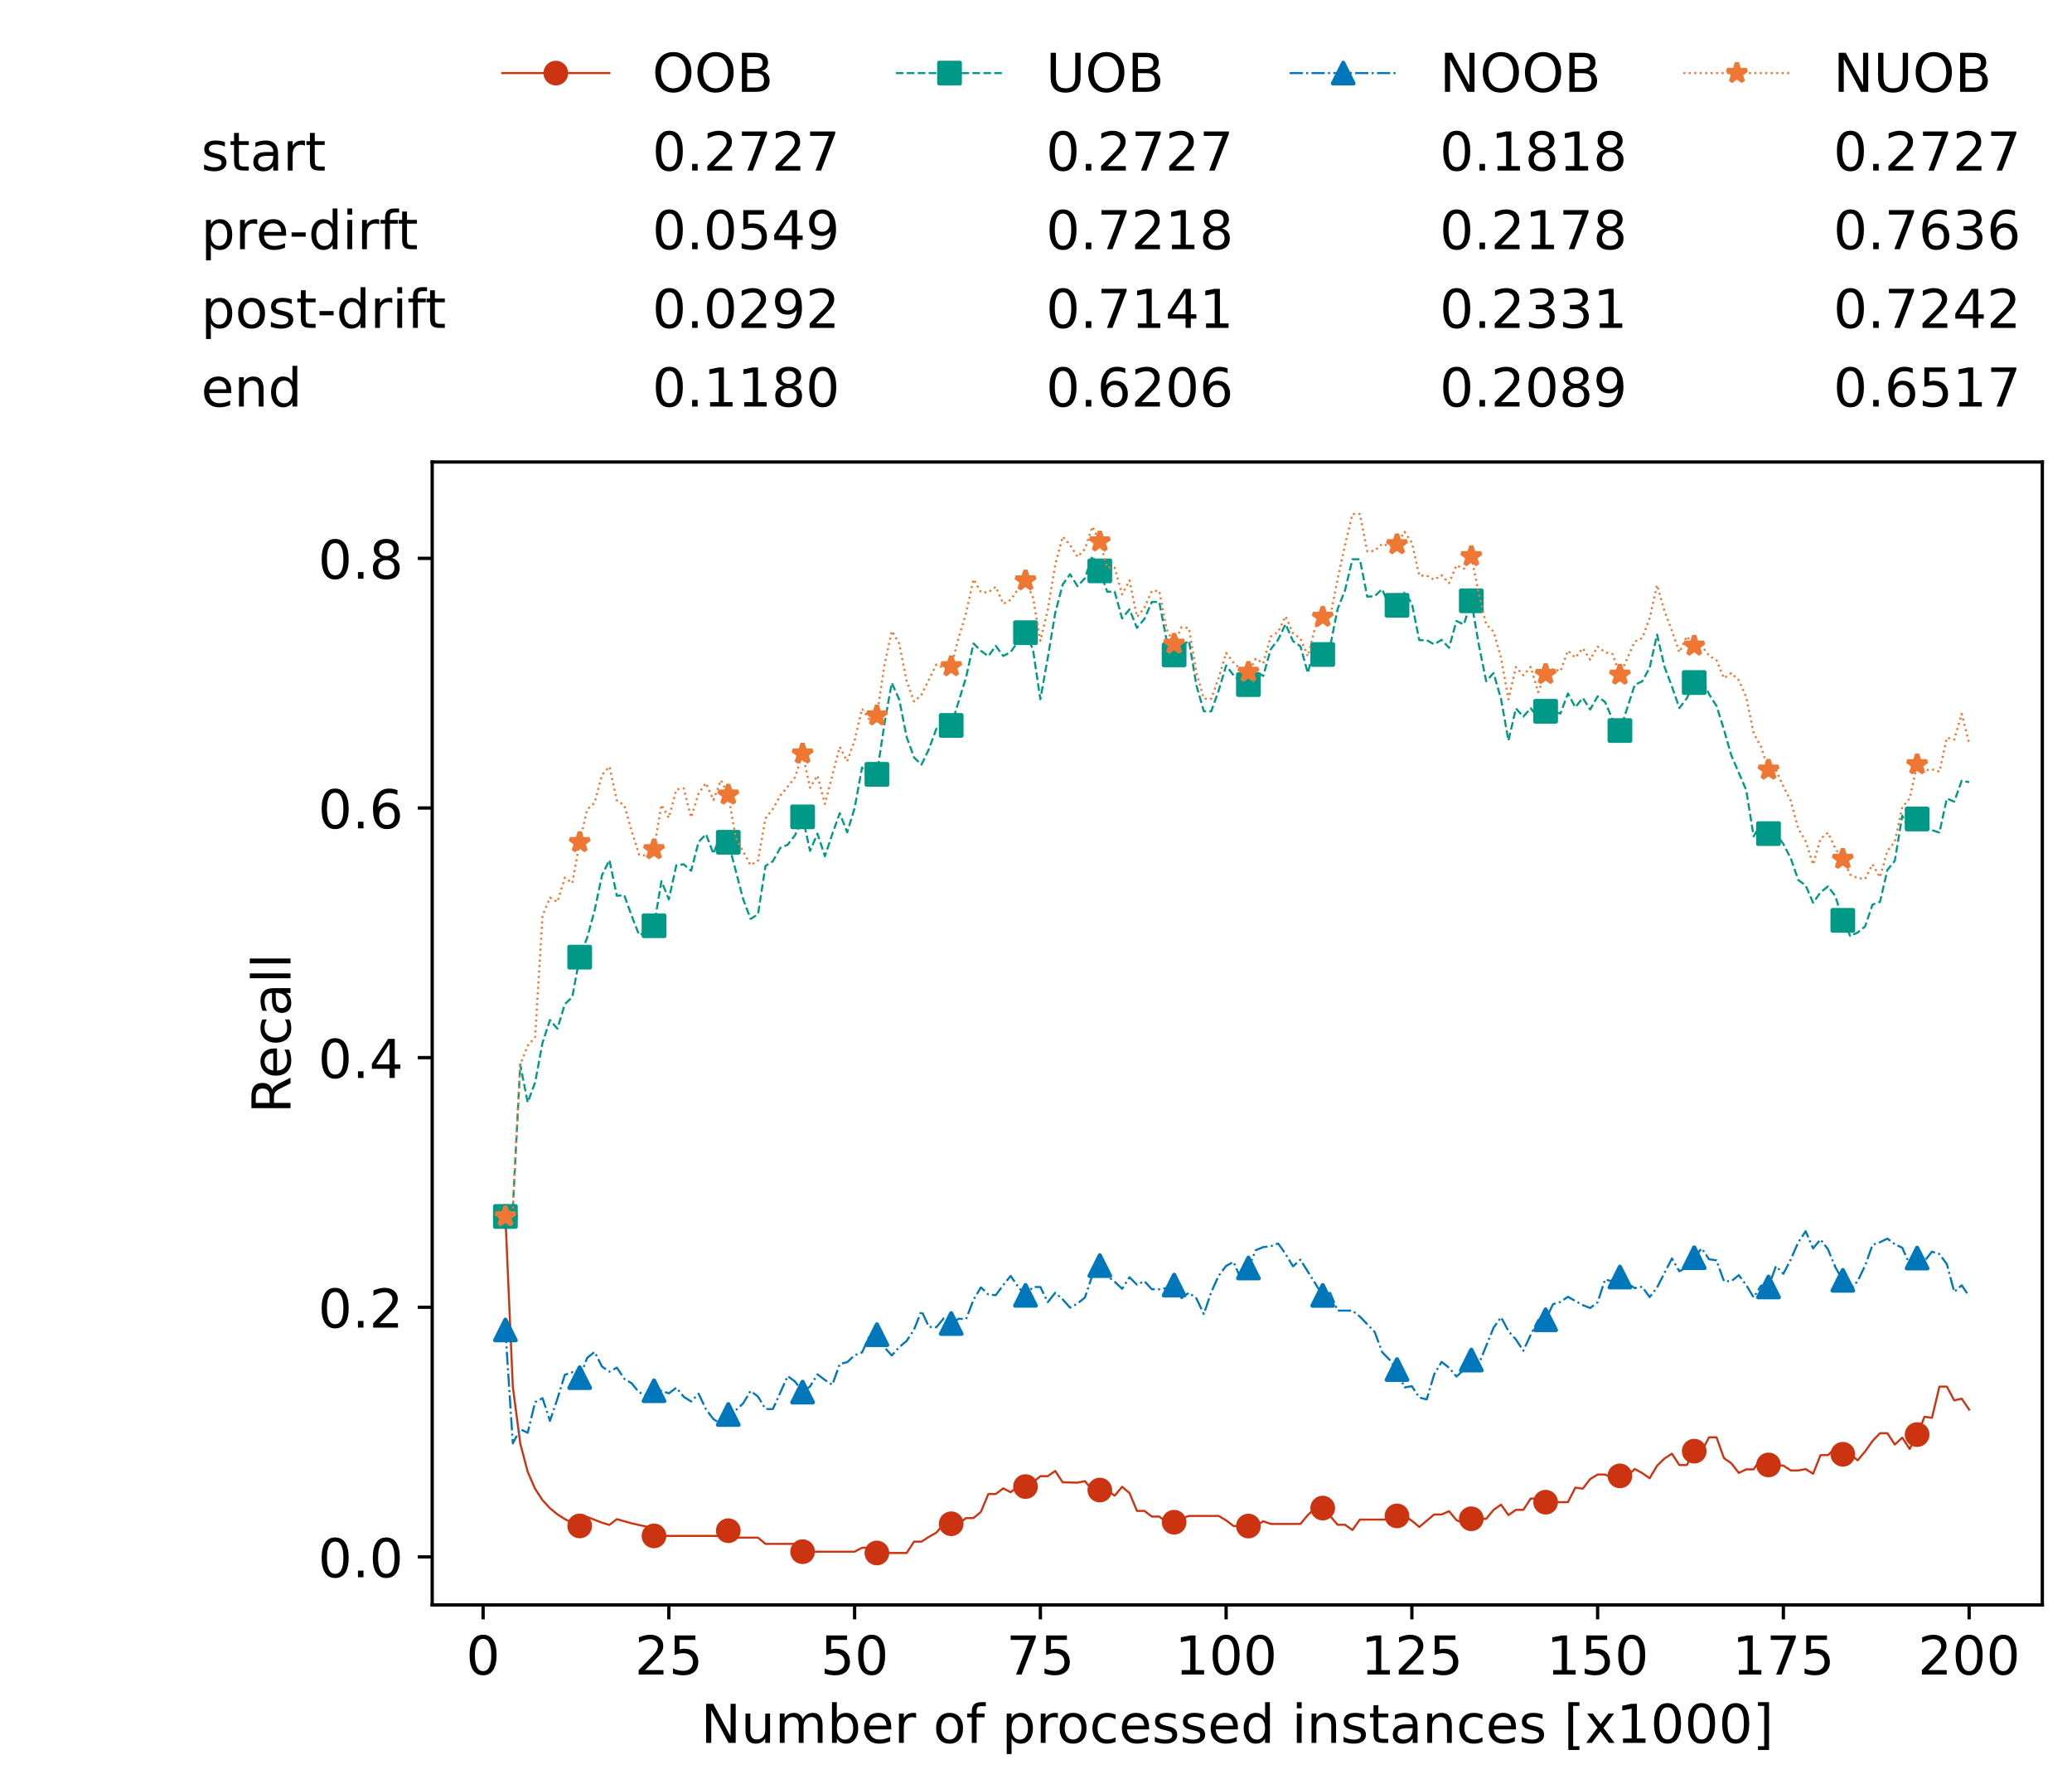 <?xml version="1.0" encoding="utf-8" standalone="no"?>
<!DOCTYPE svg PUBLIC "-//W3C//DTD SVG 1.1//EN"
  "http://www.w3.org/Graphics/SVG/1.1/DTD/svg11.dtd">
<!-- Created with matplotlib (https://matplotlib.org/) -->
<svg height="432.615pt" version="1.1" viewBox="0 0 502.65 432.615" width="502.65pt" xmlns="http://www.w3.org/2000/svg" xmlns:xlink="http://www.w3.org/1999/xlink">
 <defs>
  <style type="text/css">*{stroke-linecap:butt;stroke-linejoin:round;}</style>
 </defs>
 <g id="figure_1">
  <g id="patch_1">
   <path d="M 0 432.615 
L 502.65 432.615 
L 502.65 0 
L 0 0 
z
" style="fill:#ffffff;"/>
  </g>
  <g id="axes_1">
   <g id="patch_2">
    <path d="M 104.85 389.252 
L 495.45 389.252 
L 495.45 112.052 
L 104.85 112.052 
z
" style="fill:#ffffff;"/>
   </g>
   <g id="matplotlib.axis_1">
    <g id="xtick_1">
     <g id="line2d_1">
      <defs>
       <path d="M 0 0 
L 0 3.5 
" id="m73a4cdfe7e" style="stroke:#000000;stroke-width:0.8;"/>
      </defs>
      <g>
       <use style="stroke:#000000;stroke-width:0.8;" x="117.197" xlink:href="#m73a4cdfe7e" y="389.252"/>
      </g>
     </g>
     <g id="text_1">
      <!-- 0 -->
      <g transform="translate(113.061 406.13)scale(0.13 -0.13)">
       <defs>
        <path d="M 31.781 66.406 
Q 24.172 66.406 20.328 58.906 
Q 16.5 51.422 16.5 36.375 
Q 16.5 21.391 20.328 13.891 
Q 24.172 6.391 31.781 6.391 
Q 39.453 6.391 43.281 13.891 
Q 47.125 21.391 47.125 36.375 
Q 47.125 51.422 43.281 58.906 
Q 39.453 66.406 31.781 66.406 
z
M 31.781 74.219 
Q 44.047 74.219 50.516 64.516 
Q 56.984 54.828 56.984 36.375 
Q 56.984 17.969 50.516 8.266 
Q 44.047 -1.422 31.781 -1.422 
Q 19.531 -1.422 13.062 8.266 
Q 6.594 17.969 6.594 36.375 
Q 6.594 54.828 13.062 64.516 
Q 19.531 74.219 31.781 74.219 
z
" id="DejaVuSans-48"/>
       </defs>
       <use xlink:href="#DejaVuSans-48"/>
      </g>
     </g>
    </g>
    <g id="xtick_2">
     <g id="line2d_2">
      <g>
       <use style="stroke:#000000;stroke-width:0.8;" x="162.259" xlink:href="#m73a4cdfe7e" y="389.252"/>
      </g>
     </g>
     <g id="text_2">
      <!-- 25 -->
      <g transform="translate(153.988 406.13)scale(0.13 -0.13)">
       <defs>
        <path d="M 19.188 8.297 
L 53.609 8.297 
L 53.609 0 
L 7.328 0 
L 7.328 8.297 
Q 12.938 14.109 22.625 23.891 
Q 32.328 33.688 34.812 36.531 
Q 39.547 41.844 41.422 45.531 
Q 43.312 49.219 43.312 52.781 
Q 43.312 58.594 39.234 62.25 
Q 35.156 65.922 28.609 65.922 
Q 23.969 65.922 18.812 64.312 
Q 13.672 62.703 7.812 59.422 
L 7.812 69.391 
Q 13.766 71.781 18.938 73 
Q 24.125 74.219 28.422 74.219 
Q 39.75 74.219 46.484 68.547 
Q 53.219 62.891 53.219 53.422 
Q 53.219 48.922 51.531 44.891 
Q 49.859 40.875 45.406 35.406 
Q 44.188 33.984 37.641 27.219 
Q 31.109 20.453 19.188 8.297 
z
" id="DejaVuSans-50"/>
        <path d="M 10.797 72.906 
L 49.516 72.906 
L 49.516 64.594 
L 19.828 64.594 
L 19.828 46.734 
Q 21.969 47.469 24.109 47.828 
Q 26.266 48.188 28.422 48.188 
Q 40.625 48.188 47.75 41.5 
Q 54.891 34.812 54.891 23.391 
Q 54.891 11.625 47.562 5.094 
Q 40.234 -1.422 26.906 -1.422 
Q 22.312 -1.422 17.547 -0.641 
Q 12.797 0.141 7.719 1.703 
L 7.719 11.625 
Q 12.109 9.234 16.797 8.062 
Q 21.484 6.891 26.703 6.891 
Q 35.156 6.891 40.078 11.328 
Q 45.016 15.766 45.016 23.391 
Q 45.016 31 40.078 35.438 
Q 35.156 39.891 26.703 39.891 
Q 22.75 39.891 18.812 39.016 
Q 14.891 38.141 10.797 36.281 
z
" id="DejaVuSans-53"/>
       </defs>
       <use xlink:href="#DejaVuSans-50"/>
       <use x="63.623" xlink:href="#DejaVuSans-53"/>
      </g>
     </g>
    </g>
    <g id="xtick_3">
     <g id="line2d_3">
      <g>
       <use style="stroke:#000000;stroke-width:0.8;" x="207.322" xlink:href="#m73a4cdfe7e" y="389.252"/>
      </g>
     </g>
     <g id="text_3">
      <!-- 50 -->
      <g transform="translate(199.05 406.13)scale(0.13 -0.13)">
       <use xlink:href="#DejaVuSans-53"/>
       <use x="63.623" xlink:href="#DejaVuSans-48"/>
      </g>
     </g>
    </g>
    <g id="xtick_4">
     <g id="line2d_4">
      <g>
       <use style="stroke:#000000;stroke-width:0.8;" x="252.384" xlink:href="#m73a4cdfe7e" y="389.252"/>
      </g>
     </g>
     <g id="text_4">
      <!-- 75 -->
      <g transform="translate(244.113 406.13)scale(0.13 -0.13)">
       <defs>
        <path d="M 8.203 72.906 
L 55.078 72.906 
L 55.078 68.703 
L 28.609 0 
L 18.312 0 
L 43.219 64.594 
L 8.203 64.594 
z
" id="DejaVuSans-55"/>
       </defs>
       <use xlink:href="#DejaVuSans-55"/>
       <use x="63.623" xlink:href="#DejaVuSans-53"/>
      </g>
     </g>
    </g>
    <g id="xtick_5">
     <g id="line2d_5">
      <g>
       <use style="stroke:#000000;stroke-width:0.8;" x="297.446" xlink:href="#m73a4cdfe7e" y="389.252"/>
      </g>
     </g>
     <g id="text_5">
      <!-- 100 -->
      <g transform="translate(285.039 406.13)scale(0.13 -0.13)">
       <defs>
        <path d="M 12.406 8.297 
L 28.516 8.297 
L 28.516 63.922 
L 10.984 60.406 
L 10.984 69.391 
L 28.422 72.906 
L 38.281 72.906 
L 38.281 8.297 
L 54.391 8.297 
L 54.391 0 
L 12.406 0 
z
" id="DejaVuSans-49"/>
       </defs>
       <use xlink:href="#DejaVuSans-49"/>
       <use x="63.623" xlink:href="#DejaVuSans-48"/>
       <use x="127.246" xlink:href="#DejaVuSans-48"/>
      </g>
     </g>
    </g>
    <g id="xtick_6">
     <g id="line2d_6">
      <g>
       <use style="stroke:#000000;stroke-width:0.8;" x="342.509" xlink:href="#m73a4cdfe7e" y="389.252"/>
      </g>
     </g>
     <g id="text_6">
      <!-- 125 -->
      <g transform="translate(330.102 406.13)scale(0.13 -0.13)">
       <use xlink:href="#DejaVuSans-49"/>
       <use x="63.623" xlink:href="#DejaVuSans-50"/>
       <use x="127.246" xlink:href="#DejaVuSans-53"/>
      </g>
     </g>
    </g>
    <g id="xtick_7">
     <g id="line2d_7">
      <g>
       <use style="stroke:#000000;stroke-width:0.8;" x="387.571" xlink:href="#m73a4cdfe7e" y="389.252"/>
      </g>
     </g>
     <g id="text_7">
      <!-- 150 -->
      <g transform="translate(375.164 406.13)scale(0.13 -0.13)">
       <use xlink:href="#DejaVuSans-49"/>
       <use x="63.623" xlink:href="#DejaVuSans-53"/>
       <use x="127.246" xlink:href="#DejaVuSans-48"/>
      </g>
     </g>
    </g>
    <g id="xtick_8">
     <g id="line2d_8">
      <g>
       <use style="stroke:#000000;stroke-width:0.8;" x="432.633" xlink:href="#m73a4cdfe7e" y="389.252"/>
      </g>
     </g>
     <g id="text_8">
      <!-- 175 -->
      <g transform="translate(420.226 406.13)scale(0.13 -0.13)">
       <use xlink:href="#DejaVuSans-49"/>
       <use x="63.623" xlink:href="#DejaVuSans-55"/>
       <use x="127.246" xlink:href="#DejaVuSans-53"/>
      </g>
     </g>
    </g>
    <g id="xtick_9">
     <g id="line2d_9">
      <g>
       <use style="stroke:#000000;stroke-width:0.8;" x="477.695" xlink:href="#m73a4cdfe7e" y="389.252"/>
      </g>
     </g>
     <g id="text_9">
      <!-- 200 -->
      <g transform="translate(465.289 406.13)scale(0.13 -0.13)">
       <use xlink:href="#DejaVuSans-50"/>
       <use x="63.623" xlink:href="#DejaVuSans-48"/>
       <use x="127.246" xlink:href="#DejaVuSans-48"/>
      </g>
     </g>
    </g>
    <g id="text_10">
     <!-- Number of processed instances [x1000] -->
     <g transform="translate(170.025 422.711)scale(0.13 -0.13)">
      <defs>
       <path d="M 9.812 72.906 
L 23.094 72.906 
L 55.422 11.922 
L 55.422 72.906 
L 64.984 72.906 
L 64.984 0 
L 51.703 0 
L 19.391 60.984 
L 19.391 0 
L 9.812 0 
z
" id="DejaVuSans-78"/>
       <path d="M 8.5 21.578 
L 8.5 54.688 
L 17.484 54.688 
L 17.484 21.922 
Q 17.484 14.156 20.5 10.266 
Q 23.531 6.391 29.594 6.391 
Q 36.859 6.391 41.078 11.031 
Q 45.312 15.672 45.312 23.688 
L 45.312 54.688 
L 54.297 54.688 
L 54.297 0 
L 45.312 0 
L 45.312 8.406 
Q 42.047 3.422 37.719 1 
Q 33.406 -1.422 27.688 -1.422 
Q 18.266 -1.422 13.375 4.438 
Q 8.5 10.297 8.5 21.578 
z
M 31.109 56 
z
" id="DejaVuSans-117"/>
       <path d="M 52 44.188 
Q 55.375 50.25 60.062 53.125 
Q 64.75 56 71.094 56 
Q 79.641 56 84.281 50.016 
Q 88.922 44.047 88.922 33.016 
L 88.922 0 
L 79.891 0 
L 79.891 32.719 
Q 79.891 40.578 77.094 44.375 
Q 74.312 48.188 68.609 48.188 
Q 61.625 48.188 57.562 43.547 
Q 53.516 38.922 53.516 30.906 
L 53.516 0 
L 44.484 0 
L 44.484 32.719 
Q 44.484 40.625 41.703 44.406 
Q 38.922 48.188 33.109 48.188 
Q 26.219 48.188 22.156 43.531 
Q 18.109 38.875 18.109 30.906 
L 18.109 0 
L 9.078 0 
L 9.078 54.688 
L 18.109 54.688 
L 18.109 46.188 
Q 21.188 51.219 25.484 53.609 
Q 29.781 56 35.688 56 
Q 41.656 56 45.828 52.969 
Q 50 49.953 52 44.188 
z
" id="DejaVuSans-109"/>
       <path d="M 48.688 27.297 
Q 48.688 37.203 44.609 42.844 
Q 40.531 48.484 33.406 48.484 
Q 26.266 48.484 22.188 42.844 
Q 18.109 37.203 18.109 27.297 
Q 18.109 17.391 22.188 11.75 
Q 26.266 6.109 33.406 6.109 
Q 40.531 6.109 44.609 11.75 
Q 48.688 17.391 48.688 27.297 
z
M 18.109 46.391 
Q 20.953 51.266 25.266 53.625 
Q 29.594 56 35.594 56 
Q 45.562 56 51.781 48.094 
Q 58.016 40.188 58.016 27.297 
Q 58.016 14.406 51.781 6.484 
Q 45.562 -1.422 35.594 -1.422 
Q 29.594 -1.422 25.266 0.953 
Q 20.953 3.328 18.109 8.203 
L 18.109 0 
L 9.078 0 
L 9.078 75.984 
L 18.109 75.984 
z
" id="DejaVuSans-98"/>
       <path d="M 56.203 29.594 
L 56.203 25.203 
L 14.891 25.203 
Q 15.484 15.922 20.484 11.062 
Q 25.484 6.203 34.422 6.203 
Q 39.594 6.203 44.453 7.469 
Q 49.312 8.734 54.109 11.281 
L 54.109 2.781 
Q 49.266 0.734 44.188 -0.344 
Q 39.109 -1.422 33.891 -1.422 
Q 20.797 -1.422 13.156 6.188 
Q 5.516 13.812 5.516 26.812 
Q 5.516 40.234 12.766 48.109 
Q 20.016 56 32.328 56 
Q 43.359 56 49.781 48.891 
Q 56.203 41.797 56.203 29.594 
z
M 47.219 32.234 
Q 47.125 39.594 43.094 43.984 
Q 39.062 48.391 32.422 48.391 
Q 24.906 48.391 20.391 44.141 
Q 15.875 39.891 15.188 32.172 
z
" id="DejaVuSans-101"/>
       <path d="M 41.109 46.297 
Q 39.594 47.172 37.812 47.578 
Q 36.031 48 33.891 48 
Q 26.266 48 22.188 43.047 
Q 18.109 38.094 18.109 28.812 
L 18.109 0 
L 9.078 0 
L 9.078 54.688 
L 18.109 54.688 
L 18.109 46.188 
Q 20.953 51.172 25.484 53.578 
Q 30.031 56 36.531 56 
Q 37.453 56 38.578 55.875 
Q 39.703 55.766 41.062 55.516 
z
" id="DejaVuSans-114"/>
       <path id="DejaVuSans-32"/>
       <path d="M 30.609 48.391 
Q 23.391 48.391 19.188 42.75 
Q 14.984 37.109 14.984 27.297 
Q 14.984 17.484 19.156 11.844 
Q 23.344 6.203 30.609 6.203 
Q 37.797 6.203 41.984 11.859 
Q 46.188 17.531 46.188 27.297 
Q 46.188 37.016 41.984 42.703 
Q 37.797 48.391 30.609 48.391 
z
M 30.609 56 
Q 42.328 56 49.016 48.375 
Q 55.719 40.766 55.719 27.297 
Q 55.719 13.875 49.016 6.219 
Q 42.328 -1.422 30.609 -1.422 
Q 18.844 -1.422 12.172 6.219 
Q 5.516 13.875 5.516 27.297 
Q 5.516 40.766 12.172 48.375 
Q 18.844 56 30.609 56 
z
" id="DejaVuSans-111"/>
       <path d="M 37.109 75.984 
L 37.109 68.5 
L 28.516 68.5 
Q 23.688 68.5 21.797 66.547 
Q 19.922 64.594 19.922 59.516 
L 19.922 54.688 
L 34.719 54.688 
L 34.719 47.703 
L 19.922 47.703 
L 19.922 0 
L 10.891 0 
L 10.891 47.703 
L 2.297 47.703 
L 2.297 54.688 
L 10.891 54.688 
L 10.891 58.5 
Q 10.891 67.625 15.141 71.797 
Q 19.391 75.984 28.609 75.984 
z
" id="DejaVuSans-102"/>
       <path d="M 18.109 8.203 
L 18.109 -20.797 
L 9.078 -20.797 
L 9.078 54.688 
L 18.109 54.688 
L 18.109 46.391 
Q 20.953 51.266 25.266 53.625 
Q 29.594 56 35.594 56 
Q 45.562 56 51.781 48.094 
Q 58.016 40.188 58.016 27.297 
Q 58.016 14.406 51.781 6.484 
Q 45.562 -1.422 35.594 -1.422 
Q 29.594 -1.422 25.266 0.953 
Q 20.953 3.328 18.109 8.203 
z
M 48.688 27.297 
Q 48.688 37.203 44.609 42.844 
Q 40.531 48.484 33.406 48.484 
Q 26.266 48.484 22.188 42.844 
Q 18.109 37.203 18.109 27.297 
Q 18.109 17.391 22.188 11.75 
Q 26.266 6.109 33.406 6.109 
Q 40.531 6.109 44.609 11.75 
Q 48.688 17.391 48.688 27.297 
z
" id="DejaVuSans-112"/>
       <path d="M 48.781 52.594 
L 48.781 44.188 
Q 44.969 46.297 41.141 47.344 
Q 37.312 48.391 33.406 48.391 
Q 24.656 48.391 19.812 42.844 
Q 14.984 37.312 14.984 27.297 
Q 14.984 17.281 19.812 11.734 
Q 24.656 6.203 33.406 6.203 
Q 37.312 6.203 41.141 7.25 
Q 44.969 8.297 48.781 10.406 
L 48.781 2.094 
Q 45.016 0.344 40.984 -0.531 
Q 36.969 -1.422 32.422 -1.422 
Q 20.062 -1.422 12.781 6.344 
Q 5.516 14.109 5.516 27.297 
Q 5.516 40.672 12.859 48.328 
Q 20.219 56 33.016 56 
Q 37.156 56 41.109 55.141 
Q 45.062 54.297 48.781 52.594 
z
" id="DejaVuSans-99"/>
       <path d="M 44.281 53.078 
L 44.281 44.578 
Q 40.484 46.531 36.375 47.5 
Q 32.281 48.484 27.875 48.484 
Q 21.188 48.484 17.844 46.438 
Q 14.5 44.391 14.5 40.281 
Q 14.5 37.156 16.891 35.375 
Q 19.281 33.594 26.516 31.984 
L 29.594 31.297 
Q 39.156 29.25 43.188 25.516 
Q 47.219 21.781 47.219 15.094 
Q 47.219 7.469 41.188 3.016 
Q 35.156 -1.422 24.609 -1.422 
Q 20.219 -1.422 15.453 -0.562 
Q 10.688 0.297 5.422 2 
L 5.422 11.281 
Q 10.406 8.688 15.234 7.391 
Q 20.062 6.109 24.812 6.109 
Q 31.156 6.109 34.562 8.281 
Q 37.984 10.453 37.984 14.406 
Q 37.984 18.062 35.516 20.016 
Q 33.062 21.969 24.703 23.781 
L 21.578 24.516 
Q 13.234 26.266 9.516 29.906 
Q 5.812 33.547 5.812 39.891 
Q 5.812 47.609 11.281 51.797 
Q 16.75 56 26.812 56 
Q 31.781 56 36.172 55.266 
Q 40.578 54.547 44.281 53.078 
z
" id="DejaVuSans-115"/>
       <path d="M 45.406 46.391 
L 45.406 75.984 
L 54.391 75.984 
L 54.391 0 
L 45.406 0 
L 45.406 8.203 
Q 42.578 3.328 38.25 0.953 
Q 33.938 -1.422 27.875 -1.422 
Q 17.969 -1.422 11.734 6.484 
Q 5.516 14.406 5.516 27.297 
Q 5.516 40.188 11.734 48.094 
Q 17.969 56 27.875 56 
Q 33.938 56 38.25 53.625 
Q 42.578 51.266 45.406 46.391 
z
M 14.797 27.297 
Q 14.797 17.391 18.875 11.75 
Q 22.953 6.109 30.078 6.109 
Q 37.203 6.109 41.297 11.75 
Q 45.406 17.391 45.406 27.297 
Q 45.406 37.203 41.297 42.844 
Q 37.203 48.484 30.078 48.484 
Q 22.953 48.484 18.875 42.844 
Q 14.797 37.203 14.797 27.297 
z
" id="DejaVuSans-100"/>
       <path d="M 9.422 54.688 
L 18.406 54.688 
L 18.406 0 
L 9.422 0 
z
M 9.422 75.984 
L 18.406 75.984 
L 18.406 64.594 
L 9.422 64.594 
z
" id="DejaVuSans-105"/>
       <path d="M 54.891 33.016 
L 54.891 0 
L 45.906 0 
L 45.906 32.719 
Q 45.906 40.484 42.875 44.328 
Q 39.844 48.188 33.797 48.188 
Q 26.516 48.188 22.312 43.547 
Q 18.109 38.922 18.109 30.906 
L 18.109 0 
L 9.078 0 
L 9.078 54.688 
L 18.109 54.688 
L 18.109 46.188 
Q 21.344 51.125 25.703 53.562 
Q 30.078 56 35.797 56 
Q 45.219 56 50.047 50.172 
Q 54.891 44.344 54.891 33.016 
z
" id="DejaVuSans-110"/>
       <path d="M 18.312 70.219 
L 18.312 54.688 
L 36.812 54.688 
L 36.812 47.703 
L 18.312 47.703 
L 18.312 18.016 
Q 18.312 11.328 20.141 9.422 
Q 21.969 7.516 27.594 7.516 
L 36.812 7.516 
L 36.812 0 
L 27.594 0 
Q 17.188 0 13.234 3.875 
Q 9.281 7.766 9.281 18.016 
L 9.281 47.703 
L 2.688 47.703 
L 2.688 54.688 
L 9.281 54.688 
L 9.281 70.219 
z
" id="DejaVuSans-116"/>
       <path d="M 34.281 27.484 
Q 23.391 27.484 19.188 25 
Q 14.984 22.516 14.984 16.5 
Q 14.984 11.719 18.141 8.906 
Q 21.297 6.109 26.703 6.109 
Q 34.188 6.109 38.703 11.406 
Q 43.219 16.703 43.219 25.484 
L 43.219 27.484 
z
M 52.203 31.203 
L 52.203 0 
L 43.219 0 
L 43.219 8.297 
Q 40.141 3.328 35.547 0.953 
Q 30.953 -1.422 24.312 -1.422 
Q 15.922 -1.422 10.953 3.297 
Q 6 8.016 6 15.922 
Q 6 25.141 12.172 29.828 
Q 18.359 34.516 30.609 34.516 
L 43.219 34.516 
L 43.219 35.406 
Q 43.219 41.609 39.141 45 
Q 35.062 48.391 27.688 48.391 
Q 23 48.391 18.547 47.266 
Q 14.109 46.141 10.016 43.891 
L 10.016 52.203 
Q 14.938 54.109 19.578 55.047 
Q 24.219 56 28.609 56 
Q 40.484 56 46.344 49.844 
Q 52.203 43.703 52.203 31.203 
z
" id="DejaVuSans-97"/>
       <path d="M 8.594 75.984 
L 29.297 75.984 
L 29.297 69 
L 17.578 69 
L 17.578 -6.203 
L 29.297 -6.203 
L 29.297 -13.188 
L 8.594 -13.188 
z
" id="DejaVuSans-91"/>
       <path d="M 54.891 54.688 
L 35.109 28.078 
L 55.906 0 
L 45.312 0 
L 29.391 21.484 
L 13.484 0 
L 2.875 0 
L 24.125 28.609 
L 4.688 54.688 
L 15.281 54.688 
L 29.781 35.203 
L 44.281 54.688 
z
" id="DejaVuSans-120"/>
       <path d="M 30.422 75.984 
L 30.422 -13.188 
L 9.719 -13.188 
L 9.719 -6.203 
L 21.391 -6.203 
L 21.391 69 
L 9.719 69 
L 9.719 75.984 
z
" id="DejaVuSans-93"/>
      </defs>
      <use xlink:href="#DejaVuSans-78"/>
      <use x="74.805" xlink:href="#DejaVuSans-117"/>
      <use x="138.184" xlink:href="#DejaVuSans-109"/>
      <use x="235.596" xlink:href="#DejaVuSans-98"/>
      <use x="299.072" xlink:href="#DejaVuSans-101"/>
      <use x="360.596" xlink:href="#DejaVuSans-114"/>
      <use x="401.709" xlink:href="#DejaVuSans-32"/>
      <use x="433.496" xlink:href="#DejaVuSans-111"/>
      <use x="494.678" xlink:href="#DejaVuSans-102"/>
      <use x="529.883" xlink:href="#DejaVuSans-32"/>
      <use x="561.67" xlink:href="#DejaVuSans-112"/>
      <use x="625.146" xlink:href="#DejaVuSans-114"/>
      <use x="664.01" xlink:href="#DejaVuSans-111"/>
      <use x="725.191" xlink:href="#DejaVuSans-99"/>
      <use x="780.172" xlink:href="#DejaVuSans-101"/>
      <use x="841.695" xlink:href="#DejaVuSans-115"/>
      <use x="893.795" xlink:href="#DejaVuSans-115"/>
      <use x="945.895" xlink:href="#DejaVuSans-101"/>
      <use x="1007.418" xlink:href="#DejaVuSans-100"/>
      <use x="1070.895" xlink:href="#DejaVuSans-32"/>
      <use x="1102.682" xlink:href="#DejaVuSans-105"/>
      <use x="1130.465" xlink:href="#DejaVuSans-110"/>
      <use x="1193.844" xlink:href="#DejaVuSans-115"/>
      <use x="1245.943" xlink:href="#DejaVuSans-116"/>
      <use x="1285.152" xlink:href="#DejaVuSans-97"/>
      <use x="1346.432" xlink:href="#DejaVuSans-110"/>
      <use x="1409.811" xlink:href="#DejaVuSans-99"/>
      <use x="1464.791" xlink:href="#DejaVuSans-101"/>
      <use x="1526.314" xlink:href="#DejaVuSans-115"/>
      <use x="1578.414" xlink:href="#DejaVuSans-32"/>
      <use x="1610.201" xlink:href="#DejaVuSans-91"/>
      <use x="1649.215" xlink:href="#DejaVuSans-120"/>
      <use x="1708.395" xlink:href="#DejaVuSans-49"/>
      <use x="1772.018" xlink:href="#DejaVuSans-48"/>
      <use x="1835.641" xlink:href="#DejaVuSans-48"/>
      <use x="1899.264" xlink:href="#DejaVuSans-48"/>
      <use x="1962.887" xlink:href="#DejaVuSans-93"/>
     </g>
    </g>
   </g>
   <g id="matplotlib.axis_2">
    <g id="ytick_1">
     <g id="line2d_10">
      <defs>
       <path d="M 0 0 
L -3.5 0 
" id="m7d18ff8402" style="stroke:#000000;stroke-width:0.8;"/>
      </defs>
      <g>
       <use style="stroke:#000000;stroke-width:0.8;" x="104.85" xlink:href="#m7d18ff8402" y="377.598"/>
      </g>
     </g>
     <g id="text_11">
      <!-- 0.0 -->
      <g transform="translate(77.176 382.537)scale(0.13 -0.13)">
       <defs>
        <path d="M 10.688 12.406 
L 21 12.406 
L 21 0 
L 10.688 0 
z
" id="DejaVuSans-46"/>
       </defs>
       <use xlink:href="#DejaVuSans-48"/>
       <use x="63.623" xlink:href="#DejaVuSans-46"/>
       <use x="95.41" xlink:href="#DejaVuSans-48"/>
      </g>
     </g>
    </g>
    <g id="ytick_2">
     <g id="line2d_11">
      <g>
       <use style="stroke:#000000;stroke-width:0.8;" x="104.85" xlink:href="#m7d18ff8402" y="317.053"/>
      </g>
     </g>
     <g id="text_12">
      <!-- 0.2 -->
      <g transform="translate(77.176 321.992)scale(0.13 -0.13)">
       <use xlink:href="#DejaVuSans-48"/>
       <use x="63.623" xlink:href="#DejaVuSans-46"/>
       <use x="95.41" xlink:href="#DejaVuSans-50"/>
      </g>
     </g>
    </g>
    <g id="ytick_3">
     <g id="line2d_12">
      <g>
       <use style="stroke:#000000;stroke-width:0.8;" x="104.85" xlink:href="#m7d18ff8402" y="256.509"/>
      </g>
     </g>
     <g id="text_13">
      <!-- 0.4 -->
      <g transform="translate(77.176 261.448)scale(0.13 -0.13)">
       <defs>
        <path d="M 37.797 64.312 
L 12.891 25.391 
L 37.797 25.391 
z
M 35.203 72.906 
L 47.609 72.906 
L 47.609 25.391 
L 58.016 25.391 
L 58.016 17.188 
L 47.609 17.188 
L 47.609 0 
L 37.797 0 
L 37.797 17.188 
L 4.891 17.188 
L 4.891 26.703 
z
" id="DejaVuSans-52"/>
       </defs>
       <use xlink:href="#DejaVuSans-48"/>
       <use x="63.623" xlink:href="#DejaVuSans-46"/>
       <use x="95.41" xlink:href="#DejaVuSans-52"/>
      </g>
     </g>
    </g>
    <g id="ytick_4">
     <g id="line2d_13">
      <g>
       <use style="stroke:#000000;stroke-width:0.8;" x="104.85" xlink:href="#m7d18ff8402" y="195.965"/>
      </g>
     </g>
     <g id="text_14">
      <!-- 0.6 -->
      <g transform="translate(77.176 200.904)scale(0.13 -0.13)">
       <defs>
        <path d="M 33.016 40.375 
Q 26.375 40.375 22.484 35.828 
Q 18.609 31.297 18.609 23.391 
Q 18.609 15.531 22.484 10.953 
Q 26.375 6.391 33.016 6.391 
Q 39.656 6.391 43.531 10.953 
Q 47.406 15.531 47.406 23.391 
Q 47.406 31.297 43.531 35.828 
Q 39.656 40.375 33.016 40.375 
z
M 52.594 71.297 
L 52.594 62.312 
Q 48.875 64.062 45.094 64.984 
Q 41.312 65.922 37.594 65.922 
Q 27.828 65.922 22.672 59.328 
Q 17.531 52.734 16.797 39.406 
Q 19.672 43.656 24.016 45.922 
Q 28.375 48.188 33.594 48.188 
Q 44.578 48.188 50.953 41.516 
Q 57.328 34.859 57.328 23.391 
Q 57.328 12.156 50.688 5.359 
Q 44.047 -1.422 33.016 -1.422 
Q 20.359 -1.422 13.672 8.266 
Q 6.984 17.969 6.984 36.375 
Q 6.984 53.656 15.188 63.938 
Q 23.391 74.219 37.203 74.219 
Q 40.922 74.219 44.703 73.484 
Q 48.484 72.75 52.594 71.297 
z
" id="DejaVuSans-54"/>
       </defs>
       <use xlink:href="#DejaVuSans-48"/>
       <use x="63.623" xlink:href="#DejaVuSans-46"/>
       <use x="95.41" xlink:href="#DejaVuSans-54"/>
      </g>
     </g>
    </g>
    <g id="ytick_5">
     <g id="line2d_14">
      <g>
       <use style="stroke:#000000;stroke-width:0.8;" x="104.85" xlink:href="#m7d18ff8402" y="135.421"/>
      </g>
     </g>
     <g id="text_15">
      <!-- 0.8 -->
      <g transform="translate(77.176 140.36)scale(0.13 -0.13)">
       <defs>
        <path d="M 31.781 34.625 
Q 24.75 34.625 20.719 30.859 
Q 16.703 27.094 16.703 20.516 
Q 16.703 13.922 20.719 10.156 
Q 24.75 6.391 31.781 6.391 
Q 38.812 6.391 42.859 10.172 
Q 46.922 13.969 46.922 20.516 
Q 46.922 27.094 42.891 30.859 
Q 38.875 34.625 31.781 34.625 
z
M 21.922 38.812 
Q 15.578 40.375 12.031 44.719 
Q 8.5 49.078 8.5 55.328 
Q 8.5 64.062 14.719 69.141 
Q 20.953 74.219 31.781 74.219 
Q 42.672 74.219 48.875 69.141 
Q 55.078 64.062 55.078 55.328 
Q 55.078 49.078 51.531 44.719 
Q 48 40.375 41.703 38.812 
Q 48.828 37.156 52.797 32.312 
Q 56.781 27.484 56.781 20.516 
Q 56.781 9.906 50.312 4.234 
Q 43.844 -1.422 31.781 -1.422 
Q 19.734 -1.422 13.25 4.234 
Q 6.781 9.906 6.781 20.516 
Q 6.781 27.484 10.781 32.312 
Q 14.797 37.156 21.922 38.812 
z
M 18.312 54.391 
Q 18.312 48.734 21.844 45.562 
Q 25.391 42.391 31.781 42.391 
Q 38.141 42.391 41.719 45.562 
Q 45.312 48.734 45.312 54.391 
Q 45.312 60.062 41.719 63.234 
Q 38.141 66.406 31.781 66.406 
Q 25.391 66.406 21.844 63.234 
Q 18.312 60.062 18.312 54.391 
z
" id="DejaVuSans-56"/>
       </defs>
       <use xlink:href="#DejaVuSans-48"/>
       <use x="63.623" xlink:href="#DejaVuSans-46"/>
       <use x="95.41" xlink:href="#DejaVuSans-56"/>
      </g>
     </g>
    </g>
    <g id="text_16">
     <!-- Recall -->
     <g transform="translate(70.472 270.044)rotate(-90)scale(0.13 -0.13)">
      <defs>
       <path d="M 44.391 34.188 
Q 47.562 33.109 50.562 29.594 
Q 53.562 26.078 56.594 19.922 
L 66.609 0 
L 56 0 
L 46.688 18.703 
Q 43.062 26.031 39.672 28.422 
Q 36.281 30.812 30.422 30.812 
L 19.672 30.812 
L 19.672 0 
L 9.812 0 
L 9.812 72.906 
L 32.078 72.906 
Q 44.578 72.906 50.734 67.672 
Q 56.891 62.453 56.891 51.906 
Q 56.891 45.016 53.688 40.469 
Q 50.484 35.938 44.391 34.188 
z
M 19.672 64.797 
L 19.672 38.922 
L 32.078 38.922 
Q 39.203 38.922 42.844 42.219 
Q 46.484 45.516 46.484 51.906 
Q 46.484 58.297 42.844 61.547 
Q 39.203 64.797 32.078 64.797 
z
" id="DejaVuSans-82"/>
       <path d="M 9.422 75.984 
L 18.406 75.984 
L 18.406 0 
L 9.422 0 
z
" id="DejaVuSans-108"/>
      </defs>
      <use xlink:href="#DejaVuSans-82"/>
      <use x="64.982" xlink:href="#DejaVuSans-101"/>
      <use x="126.506" xlink:href="#DejaVuSans-99"/>
      <use x="181.486" xlink:href="#DejaVuSans-97"/>
      <use x="242.766" xlink:href="#DejaVuSans-108"/>
      <use x="270.549" xlink:href="#DejaVuSans-108"/>
     </g>
    </g>
   </g>
   <g id="line2d_15"/>
   <g id="line2d_16"/>
   <g id="line2d_17"/>
   <g id="line2d_18"/>
   <g id="line2d_19"/>
   <g id="line2d_20">
    <path clip-path="url(#p2986865b35)" d="M 122.605 295.037 
L 124.407 336.318 
L 126.21 350.078 
L 128.012 356.958 
L 129.815 361.086 
L 131.617 363.838 
L 133.419 365.803 
L 135.222 367.278 
L 137.024 368.424 
L 138.827 369.342 
L 140.629 370.092 
L 142.432 367.915 
L 146.037 369.298 
L 147.839 369.851 
L 149.642 368.444 
L 153.247 369.461 
L 156.852 370.274 
L 158.654 372.51 
L 174.877 372.51 
L 176.679 371.249 
L 178.482 372.931 
L 183.889 372.931 
L 185.692 374.444 
L 192.902 374.444 
L 194.704 376.336 
L 207.322 376.336 
L 209.124 375.39 
L 210.927 375.39 
L 212.729 376.652 
L 219.939 376.652 
L 221.742 373.9 
L 223.544 373.9 
L 225.347 372.735 
L 227.149 371.726 
L 228.952 369.564 
L 232.557 369.564 
L 234.359 368.188 
L 236.162 368.188 
L 237.964 366.675 
L 239.767 362.35 
L 241.569 362.35 
L 243.372 360.974 
L 245.174 361.92 
L 246.976 360.544 
L 248.779 360.544 
L 250.581 359.535 
L 252.384 358.021 
L 254.186 358.021 
L 255.989 356.76 
L 257.791 359.512 
L 261.396 359.595 
L 263.199 359.228 
L 265.001 361.39 
L 268.606 361.39 
L 270.409 362.766 
L 272.211 360.604 
L 274.014 362.118 
L 275.816 366.442 
L 277.619 366.442 
L 279.421 367.818 
L 281.224 367.818 
L 283.026 369.194 
L 284.829 369.194 
L 286.631 368.311 
L 288.434 367.663 
L 295.644 367.663 
L 297.446 368.744 
L 299.249 370.12 
L 304.656 370.12 
L 306.459 368.956 
L 308.261 369.604 
L 315.471 369.604 
L 317.274 367.442 
L 319.076 365.76 
L 320.879 365.76 
L 322.681 367.652 
L 324.484 369.814 
L 326.286 369.814 
L 328.089 371.076 
L 329.891 368.553 
L 337.101 368.553 
L 338.904 367.663 
L 340.706 367.663 
L 342.509 368.827 
L 344.311 370.341 
L 347.916 367.313 
L 349.719 367.313 
L 351.521 366.517 
L 353.324 368.679 
L 355.126 369.52 
L 356.928 368.356 
L 360.533 368.356 
L 362.336 366.193 
L 364.138 364.932 
L 365.941 367.455 
L 367.743 366.193 
L 369.546 366.193 
L 371.348 363.441 
L 373.151 363.441 
L 374.953 364.332 
L 380.361 364.332 
L 382.163 360.8 
L 383.966 361.052 
L 385.768 358.724 
L 387.571 357.628 
L 389.373 357.628 
L 391.176 358.469 
L 392.978 357.952 
L 394.781 357.952 
L 396.583 356.27 
L 398.386 357.268 
L 400.188 358.529 
L 401.991 355.502 
L 403.793 353.736 
L 405.596 352.572 
L 407.398 355.324 
L 409.201 355.324 
L 411.003 351.96 
L 412.806 351.96 
L 414.608 348.597 
L 416.411 348.597 
L 418.213 353.642 
L 420.016 354.903 
L 421.818 357.232 
L 423.621 356.372 
L 425.423 356.372 
L 427.226 353.62 
L 429.028 355.302 
L 430.831 355.302 
L 432.633 355.47 
L 434.436 356.634 
L 436.238 356.634 
L 438.041 356.298 
L 439.843 357.433 
L 441.646 352.921 
L 443.448 352.921 
L 445.251 351.24 
L 447.053 352.711 
L 448.856 352.711 
L 450.658 354.183 
L 452.461 352.02 
L 454.263 349.498 
L 456.066 347.606 
L 457.868 347.606 
L 459.671 350.358 
L 461.473 348.676 
L 463.276 351.428 
L 465.078 347.935 
L 466.881 343.61 
L 468.683 343.863 
L 470.485 336.295 
L 472.288 336.295 
L 474.09 339.658 
L 475.893 339.222 
L 477.695 341.87 
L 477.695 341.87 
" style="fill:none;stroke:#cc3311;stroke-linecap:square;stroke-width:0.5;"/>
    <defs>
     <path d="M 0 2.5 
C 0.663 2.5 1.299 2.237 1.768 1.768 
C 2.237 1.299 2.5 0.663 2.5 0 
C 2.5 -0.663 2.237 -1.299 1.768 -1.768 
C 1.299 -2.237 0.663 -2.5 0 -2.5 
C -0.663 -2.5 -1.299 -2.237 -1.768 -1.768 
C -2.237 -1.299 -2.5 -0.663 -2.5 0 
C -2.5 0.663 -2.237 1.299 -1.768 1.768 
C -1.299 2.237 -0.663 2.5 0 2.5 
z
" id="m0d5acf096e" style="stroke:#cc3311;"/>
    </defs>
    <g clip-path="url(#p2986865b35)">
     <use style="fill:#cc3311;stroke:#cc3311;" x="122.605" xlink:href="#m0d5acf096e" y="295.037"/>
     <use style="fill:#cc3311;stroke:#cc3311;" x="140.629" xlink:href="#m0d5acf096e" y="370.092"/>
     <use style="fill:#cc3311;stroke:#cc3311;" x="158.654" xlink:href="#m0d5acf096e" y="372.51"/>
     <use style="fill:#cc3311;stroke:#cc3311;" x="176.679" xlink:href="#m0d5acf096e" y="371.249"/>
     <use style="fill:#cc3311;stroke:#cc3311;" x="194.704" xlink:href="#m0d5acf096e" y="376.336"/>
     <use style="fill:#cc3311;stroke:#cc3311;" x="212.729" xlink:href="#m0d5acf096e" y="376.652"/>
     <use style="fill:#cc3311;stroke:#cc3311;" x="230.754" xlink:href="#m0d5acf096e" y="369.564"/>
     <use style="fill:#cc3311;stroke:#cc3311;" x="248.779" xlink:href="#m0d5acf096e" y="360.544"/>
     <use style="fill:#cc3311;stroke:#cc3311;" x="266.804" xlink:href="#m0d5acf096e" y="361.39"/>
     <use style="fill:#cc3311;stroke:#cc3311;" x="284.829" xlink:href="#m0d5acf096e" y="369.194"/>
     <use style="fill:#cc3311;stroke:#cc3311;" x="302.854" xlink:href="#m0d5acf096e" y="370.12"/>
     <use style="fill:#cc3311;stroke:#cc3311;" x="320.879" xlink:href="#m0d5acf096e" y="365.76"/>
     <use style="fill:#cc3311;stroke:#cc3311;" x="338.904" xlink:href="#m0d5acf096e" y="367.663"/>
     <use style="fill:#cc3311;stroke:#cc3311;" x="356.928" xlink:href="#m0d5acf096e" y="368.356"/>
     <use style="fill:#cc3311;stroke:#cc3311;" x="374.953" xlink:href="#m0d5acf096e" y="364.332"/>
     <use style="fill:#cc3311;stroke:#cc3311;" x="392.978" xlink:href="#m0d5acf096e" y="357.952"/>
     <use style="fill:#cc3311;stroke:#cc3311;" x="411.003" xlink:href="#m0d5acf096e" y="351.96"/>
     <use style="fill:#cc3311;stroke:#cc3311;" x="429.028" xlink:href="#m0d5acf096e" y="355.302"/>
     <use style="fill:#cc3311;stroke:#cc3311;" x="447.053" xlink:href="#m0d5acf096e" y="352.711"/>
     <use style="fill:#cc3311;stroke:#cc3311;" x="465.078" xlink:href="#m0d5acf096e" y="347.935"/>
    </g>
   </g>
   <g id="line2d_21"/>
   <g id="line2d_22"/>
   <g id="line2d_23"/>
   <g id="line2d_24"/>
   <g id="line2d_25">
    <path clip-path="url(#p2986865b35)" d="M 122.605 295.037 
L 124.407 293.072 
L 126.21 258.18 
L 128.012 267.394 
L 129.815 262.526 
L 131.617 252.874 
L 133.419 247.406 
L 135.222 249.49 
L 137.024 243.542 
L 138.827 241.812 
L 140.629 232.14 
L 142.432 227.444 
L 144.234 220.882 
L 146.037 212.255 
L 147.839 208.601 
L 149.642 217.271 
L 151.444 217.114 
L 153.247 222.148 
L 155.049 226.789 
L 156.852 226.074 
L 158.654 224.526 
L 160.457 213.714 
L 162.259 218.129 
L 164.062 209.873 
L 165.864 209.614 
L 167.667 211.2 
L 169.469 204.214 
L 171.272 202.322 
L 173.074 207.079 
L 174.877 202.263 
L 176.679 204.281 
L 180.284 218.072 
L 182.087 222.865 
L 183.889 221.764 
L 185.692 210.033 
L 187.494 208.869 
L 189.297 205.635 
L 191.099 204.871 
L 192.902 202.531 
L 194.704 198.117 
L 196.507 206.373 
L 198.309 202.168 
L 200.112 207.672 
L 201.914 202.274 
L 203.717 197.229 
L 205.519 201.886 
L 207.322 196 
L 209.124 186.134 
L 210.927 188.724 
L 212.729 187.807 
L 214.532 175.698 
L 216.334 165.607 
L 218.137 169.644 
L 219.939 178.725 
L 221.742 183.713 
L 223.544 185.46 
L 225.347 181.708 
L 227.149 176.755 
L 228.952 177.619 
L 230.754 175.938 
L 234.359 164.318 
L 236.162 156.062 
L 237.964 157.851 
L 239.767 159.148 
L 241.569 156.653 
L 243.372 159.099 
L 245.174 158.153 
L 246.976 155.563 
L 248.779 153.453 
L 250.581 157.49 
L 252.384 169.599 
L 254.186 159.508 
L 255.989 148.66 
L 257.791 141.78 
L 259.594 139.258 
L 261.396 142.168 
L 263.199 140.242 
L 265.001 134.836 
L 266.804 138.459 
L 268.606 143.504 
L 270.409 143.504 
L 272.211 149.991 
L 274.014 147.779 
L 275.816 152.283 
L 277.619 150.121 
L 279.421 145.993 
L 281.224 145.993 
L 283.026 155.35 
L 284.829 158.836 
L 286.631 156.692 
L 288.434 155.394 
L 290.236 166.206 
L 292.039 172.512 
L 293.841 172.512 
L 295.644 167.467 
L 297.446 161.413 
L 299.249 163.771 
L 301.051 165.453 
L 302.854 166.035 
L 304.656 162.792 
L 306.459 163.956 
L 308.261 157.469 
L 310.064 155.141 
L 311.866 151.357 
L 313.669 155.485 
L 315.471 156.746 
L 317.274 163.233 
L 319.076 156.169 
L 320.879 158.738 
L 322.681 156.846 
L 324.484 147.716 
L 326.286 143.212 
L 328.089 135.643 
L 329.891 135.643 
L 331.694 144.725 
L 333.496 144.588 
L 335.299 142.88 
L 337.101 147.253 
L 338.904 146.808 
L 340.706 143.745 
L 342.509 146.364 
L 344.311 155.268 
L 346.114 155.268 
L 347.916 156.277 
L 349.719 155.176 
L 351.521 157.101 
L 353.324 150.615 
L 355.126 151.455 
L 356.928 145.711 
L 358.731 156.307 
L 360.533 165.22 
L 362.336 163.238 
L 364.138 169.545 
L 365.941 179.636 
L 367.743 171.815 
L 369.546 173.803 
L 371.348 171.775 
L 373.151 174.129 
L 374.953 172.511 
L 376.756 172.511 
L 378.558 173.051 
L 380.361 168.184 
L 382.163 171.548 
L 383.966 169.277 
L 385.768 172.071 
L 387.571 168.885 
L 389.373 170.261 
L 391.176 174.465 
L 392.978 177.182 
L 396.583 166.082 
L 398.386 165.251 
L 400.188 161.971 
L 401.991 153.899 
L 403.793 161.719 
L 405.596 166.506 
L 407.398 171.72 
L 409.201 169.365 
L 411.003 165.543 
L 412.806 164.282 
L 414.608 168.366 
L 416.411 171.21 
L 418.213 176.928 
L 420.016 183.235 
L 423.621 191.632 
L 425.423 202.869 
L 427.226 199.659 
L 429.028 202.181 
L 430.831 202.181 
L 432.633 204.704 
L 434.436 208.197 
L 436.238 213.426 
L 438.041 214.771 
L 439.843 218.934 
L 441.646 216.459 
L 443.448 214.98 
L 445.251 217.334 
L 447.053 223.221 
L 448.856 227.005 
L 450.658 226.164 
L 452.461 224.689 
L 454.263 219.392 
L 456.066 218.761 
L 457.868 210.999 
L 459.671 208.763 
L 461.473 197.831 
L 463.276 201.547 
L 465.078 198.636 
L 466.881 200.077 
L 468.683 201.339 
L 470.485 201.921 
L 472.288 193.665 
L 474.09 194.429 
L 475.893 189.335 
L 477.695 189.714 
L 477.695 189.714 
" style="fill:none;stroke:#009988;stroke-dasharray:1.85,0.8;stroke-dashoffset:0;stroke-width:0.5;"/>
    <defs>
     <path d="M -2.5 2.5 
L 2.5 2.5 
L 2.5 -2.5 
L -2.5 -2.5 
z
" id="m14505d3b02" style="stroke:#009988;stroke-linejoin:miter;"/>
    </defs>
    <g clip-path="url(#p2986865b35)">
     <use style="fill:#009988;stroke:#009988;stroke-linejoin:miter;" x="122.605" xlink:href="#m14505d3b02" y="295.037"/>
     <use style="fill:#009988;stroke:#009988;stroke-linejoin:miter;" x="140.629" xlink:href="#m14505d3b02" y="232.14"/>
     <use style="fill:#009988;stroke:#009988;stroke-linejoin:miter;" x="158.654" xlink:href="#m14505d3b02" y="224.526"/>
     <use style="fill:#009988;stroke:#009988;stroke-linejoin:miter;" x="176.679" xlink:href="#m14505d3b02" y="204.281"/>
     <use style="fill:#009988;stroke:#009988;stroke-linejoin:miter;" x="194.704" xlink:href="#m14505d3b02" y="198.117"/>
     <use style="fill:#009988;stroke:#009988;stroke-linejoin:miter;" x="212.729" xlink:href="#m14505d3b02" y="187.807"/>
     <use style="fill:#009988;stroke:#009988;stroke-linejoin:miter;" x="230.754" xlink:href="#m14505d3b02" y="175.938"/>
     <use style="fill:#009988;stroke:#009988;stroke-linejoin:miter;" x="248.779" xlink:href="#m14505d3b02" y="153.453"/>
     <use style="fill:#009988;stroke:#009988;stroke-linejoin:miter;" x="266.804" xlink:href="#m14505d3b02" y="138.459"/>
     <use style="fill:#009988;stroke:#009988;stroke-linejoin:miter;" x="284.829" xlink:href="#m14505d3b02" y="158.836"/>
     <use style="fill:#009988;stroke:#009988;stroke-linejoin:miter;" x="302.854" xlink:href="#m14505d3b02" y="166.035"/>
     <use style="fill:#009988;stroke:#009988;stroke-linejoin:miter;" x="320.879" xlink:href="#m14505d3b02" y="158.738"/>
     <use style="fill:#009988;stroke:#009988;stroke-linejoin:miter;" x="338.904" xlink:href="#m14505d3b02" y="146.808"/>
     <use style="fill:#009988;stroke:#009988;stroke-linejoin:miter;" x="356.928" xlink:href="#m14505d3b02" y="145.711"/>
     <use style="fill:#009988;stroke:#009988;stroke-linejoin:miter;" x="374.953" xlink:href="#m14505d3b02" y="172.511"/>
     <use style="fill:#009988;stroke:#009988;stroke-linejoin:miter;" x="392.978" xlink:href="#m14505d3b02" y="177.182"/>
     <use style="fill:#009988;stroke:#009988;stroke-linejoin:miter;" x="411.003" xlink:href="#m14505d3b02" y="165.543"/>
     <use style="fill:#009988;stroke:#009988;stroke-linejoin:miter;" x="429.028" xlink:href="#m14505d3b02" y="202.181"/>
     <use style="fill:#009988;stroke:#009988;stroke-linejoin:miter;" x="447.053" xlink:href="#m14505d3b02" y="223.221"/>
     <use style="fill:#009988;stroke:#009988;stroke-linejoin:miter;" x="465.078" xlink:href="#m14505d3b02" y="198.636"/>
    </g>
   </g>
   <g id="line2d_26"/>
   <g id="line2d_27"/>
   <g id="line2d_28"/>
   <g id="line2d_29"/>
   <g id="line2d_30">
    <path clip-path="url(#p2986865b35)" d="M 122.605 322.558 
L 124.407 350.078 
L 126.21 346.638 
L 128.012 347.498 
L 129.815 340.063 
L 131.617 339.111 
L 133.419 344.61 
L 135.222 339.273 
L 137.024 333.441 
L 138.827 332.811 
L 140.629 334.13 
L 142.432 329.344 
L 144.234 327.881 
L 146.037 331.432 
L 147.839 332.675 
L 149.642 331.699 
L 151.444 334.399 
L 153.247 335.505 
L 155.049 337.72 
L 156.852 338.338 
L 158.654 337.306 
L 160.457 337.306 
L 162.259 337.937 
L 164.062 336.561 
L 165.864 338.76 
L 167.667 339.913 
L 169.469 338.021 
L 171.272 341.805 
L 173.074 344.184 
L 174.877 345.331 
L 176.679 343.06 
L 178.482 342.051 
L 180.284 340.369 
L 182.087 337.342 
L 183.889 338.718 
L 185.692 341.745 
L 187.494 341.745 
L 191.099 333.736 
L 192.902 335.112 
L 194.704 337.635 
L 196.507 336.259 
L 198.309 333.316 
L 200.112 334.692 
L 201.914 335.856 
L 203.717 330.811 
L 205.519 330.374 
L 207.322 328.692 
L 209.124 328.017 
L 210.927 324.051 
L 212.729 323.707 
L 214.532 326.734 
L 216.334 328.752 
L 218.137 326.734 
L 219.939 325.22 
L 221.742 322.468 
L 223.544 317.927 
L 225.347 321.808 
L 227.149 321.9 
L 228.952 319.738 
L 230.754 320.999 
L 232.557 319.852 
L 234.359 319.929 
L 236.162 315.251 
L 237.964 312.223 
L 239.767 313.953 
L 241.569 314.119 
L 243.372 311.673 
L 245.174 309.466 
L 246.976 312.056 
L 248.779 314.166 
L 250.581 312.148 
L 252.384 312.148 
L 254.186 315.817 
L 255.989 313.547 
L 257.791 315.134 
L 259.594 317.153 
L 261.396 316.155 
L 263.199 314.687 
L 265.001 309.281 
L 266.804 306.952 
L 268.606 309.475 
L 270.409 310.851 
L 272.211 312.581 
L 274.014 309.787 
L 275.816 311.589 
L 277.619 310.724 
L 279.421 312.689 
L 281.224 312.689 
L 283.026 312.414 
L 284.829 311.68 
L 286.631 314.834 
L 288.434 313.536 
L 290.236 314.912 
L 292.039 318.696 
L 293.841 313.374 
L 295.644 309.409 
L 297.446 307.031 
L 299.249 306.048 
L 301.051 310.253 
L 302.854 307.536 
L 304.656 303.211 
L 306.459 302.47 
L 308.261 302.254 
L 310.064 301.589 
L 311.866 304.111 
L 313.669 307.139 
L 315.471 305.517 
L 320.879 314.179 
L 322.681 313.549 
L 324.484 317.873 
L 328.089 317.873 
L 329.891 319.315 
L 333.496 323.05 
L 335.299 327.943 
L 337.101 329.793 
L 338.904 332.167 
L 340.706 336.492 
L 342.509 336.201 
L 344.311 338.961 
L 346.114 339.394 
L 347.916 333.339 
L 349.719 330.312 
L 351.521 331.706 
L 353.324 333.868 
L 355.126 332.186 
L 356.928 329.858 
L 358.731 330.867 
L 362.336 322.002 
L 364.138 319.479 
L 365.941 322.842 
L 367.743 324.861 
L 369.546 327.613 
L 371.348 323.702 
L 373.151 320.17 
L 374.953 320.089 
L 376.756 316.305 
L 378.558 315.765 
L 380.361 314.518 
L 383.966 316.536 
L 385.768 317.235 
L 387.571 315.841 
L 389.373 310.337 
L 391.176 310.757 
L 392.978 309.722 
L 394.781 311.236 
L 396.583 312.413 
L 398.386 312.08 
L 400.188 314.603 
L 401.991 312.248 
L 405.596 305.224 
L 407.398 308.338 
L 409.201 307.329 
L 412.806 302.765 
L 414.608 305.408 
L 416.411 305.683 
L 418.213 310.728 
L 420.016 310.728 
L 421.818 309.273 
L 423.621 311.681 
L 425.423 314.662 
L 427.226 311.796 
L 429.028 312.132 
L 430.831 307.087 
L 432.633 308.937 
L 434.436 305.444 
L 436.238 301.316 
L 438.041 298.625 
L 439.843 302.787 
L 441.646 300.604 
L 443.448 302.994 
L 445.251 307.367 
L 447.053 310.52 
L 448.856 312.791 
L 450.658 310.688 
L 452.461 306.953 
L 454.263 301.908 
L 456.066 301.277 
L 457.868 300.404 
L 459.671 301.78 
L 461.473 302.621 
L 463.276 306.749 
L 465.078 305.119 
L 466.881 305.84 
L 468.683 303.569 
L 470.485 304.152 
L 472.288 306.598 
L 474.09 313.325 
L 475.893 311.724 
L 477.695 314.373 
L 477.695 314.373 
" style="fill:none;stroke:#0077bb;stroke-dasharray:3.2,0.8,0.5,0.8;stroke-dashoffset:0;stroke-width:0.5;"/>
    <defs>
     <path d="M 0 -2.5 
L -2.5 2.5 
L 2.5 2.5 
z
" id="mc3d1569b5e" style="stroke:#0077bb;stroke-linejoin:miter;"/>
    </defs>
    <g clip-path="url(#p2986865b35)">
     <use style="fill:#0077bb;stroke:#0077bb;stroke-linejoin:miter;" x="122.605" xlink:href="#mc3d1569b5e" y="322.558"/>
     <use style="fill:#0077bb;stroke:#0077bb;stroke-linejoin:miter;" x="140.629" xlink:href="#mc3d1569b5e" y="334.13"/>
     <use style="fill:#0077bb;stroke:#0077bb;stroke-linejoin:miter;" x="158.654" xlink:href="#mc3d1569b5e" y="337.306"/>
     <use style="fill:#0077bb;stroke:#0077bb;stroke-linejoin:miter;" x="176.679" xlink:href="#mc3d1569b5e" y="343.06"/>
     <use style="fill:#0077bb;stroke:#0077bb;stroke-linejoin:miter;" x="194.704" xlink:href="#mc3d1569b5e" y="337.635"/>
     <use style="fill:#0077bb;stroke:#0077bb;stroke-linejoin:miter;" x="212.729" xlink:href="#mc3d1569b5e" y="323.707"/>
     <use style="fill:#0077bb;stroke:#0077bb;stroke-linejoin:miter;" x="230.754" xlink:href="#mc3d1569b5e" y="320.999"/>
     <use style="fill:#0077bb;stroke:#0077bb;stroke-linejoin:miter;" x="248.779" xlink:href="#mc3d1569b5e" y="314.166"/>
     <use style="fill:#0077bb;stroke:#0077bb;stroke-linejoin:miter;" x="266.804" xlink:href="#mc3d1569b5e" y="306.952"/>
     <use style="fill:#0077bb;stroke:#0077bb;stroke-linejoin:miter;" x="284.829" xlink:href="#mc3d1569b5e" y="311.68"/>
     <use style="fill:#0077bb;stroke:#0077bb;stroke-linejoin:miter;" x="302.854" xlink:href="#mc3d1569b5e" y="307.536"/>
     <use style="fill:#0077bb;stroke:#0077bb;stroke-linejoin:miter;" x="320.879" xlink:href="#mc3d1569b5e" y="314.179"/>
     <use style="fill:#0077bb;stroke:#0077bb;stroke-linejoin:miter;" x="338.904" xlink:href="#mc3d1569b5e" y="332.167"/>
     <use style="fill:#0077bb;stroke:#0077bb;stroke-linejoin:miter;" x="356.928" xlink:href="#mc3d1569b5e" y="329.858"/>
     <use style="fill:#0077bb;stroke:#0077bb;stroke-linejoin:miter;" x="374.953" xlink:href="#mc3d1569b5e" y="320.089"/>
     <use style="fill:#0077bb;stroke:#0077bb;stroke-linejoin:miter;" x="392.978" xlink:href="#mc3d1569b5e" y="309.722"/>
     <use style="fill:#0077bb;stroke:#0077bb;stroke-linejoin:miter;" x="411.003" xlink:href="#mc3d1569b5e" y="305.035"/>
     <use style="fill:#0077bb;stroke:#0077bb;stroke-linejoin:miter;" x="429.028" xlink:href="#mc3d1569b5e" y="312.132"/>
     <use style="fill:#0077bb;stroke:#0077bb;stroke-linejoin:miter;" x="447.053" xlink:href="#mc3d1569b5e" y="310.52"/>
     <use style="fill:#0077bb;stroke:#0077bb;stroke-linejoin:miter;" x="465.078" xlink:href="#mc3d1569b5e" y="305.119"/>
    </g>
   </g>
   <g id="line2d_31"/>
   <g id="line2d_32"/>
   <g id="line2d_33"/>
   <g id="line2d_34"/>
   <g id="line2d_35">
    <path clip-path="url(#p2986865b35)" d="M 122.605 295.037 
L 124.407 293.072 
L 126.21 258.18 
L 128.012 253.634 
L 129.815 251.518 
L 131.617 222.078 
L 133.419 217.682 
L 135.222 218.752 
L 137.024 212.856 
L 138.827 214.194 
L 140.629 204.281 
L 142.432 196.3 
L 144.234 194.722 
L 146.037 187.964 
L 147.839 185.928 
L 149.642 194.124 
L 151.444 195.328 
L 153.247 201.573 
L 155.049 207.297 
L 156.852 207.556 
L 158.654 206.008 
L 160.457 195.196 
L 162.259 198.35 
L 164.062 191.47 
L 165.864 191.211 
L 167.667 198.274 
L 169.469 192.453 
L 171.272 189.93 
L 173.074 194.038 
L 174.877 189.222 
L 176.679 192.754 
L 178.482 203.181 
L 182.087 209.824 
L 183.889 208.724 
L 185.692 198.507 
L 187.494 196.178 
L 189.297 192.944 
L 191.099 190.803 
L 192.902 188.464 
L 194.704 182.788 
L 196.507 191.044 
L 198.309 188.101 
L 200.112 194.981 
L 203.717 181.143 
L 205.519 184.636 
L 207.322 179.591 
L 209.124 171.888 
L 210.927 174.478 
L 212.729 173.561 
L 214.532 161.452 
L 216.334 153.043 
L 218.137 156.07 
L 219.939 165.152 
L 221.742 170.14 
L 223.544 168.51 
L 227.149 161.18 
L 228.952 162.045 
L 230.754 161.625 
L 232.557 154.63 
L 234.359 148.744 
L 236.162 140.488 
L 237.964 143.653 
L 239.767 143.653 
L 241.569 142.322 
L 243.372 146.45 
L 245.174 145.504 
L 246.976 142.914 
L 248.779 140.804 
L 250.581 144.84 
L 252.384 155.436 
L 254.186 147.868 
L 255.989 137.02 
L 257.791 130.14 
L 259.594 132.158 
L 261.396 135.069 
L 263.199 133.142 
L 265.001 127.737 
L 266.804 131.359 
L 268.606 137.666 
L 270.409 137.666 
L 272.211 144.153 
L 274.014 140.776 
L 275.816 149.606 
L 277.619 147.443 
L 279.421 143.315 
L 281.224 143.315 
L 283.026 152.672 
L 284.829 156.158 
L 286.631 152.122 
L 288.434 152.338 
L 290.236 163.149 
L 292.039 169.456 
L 293.841 169.456 
L 295.644 164.411 
L 297.446 158.356 
L 299.249 160.715 
L 301.051 162.397 
L 302.854 162.979 
L 304.656 159.736 
L 306.459 160.9 
L 308.261 154.413 
L 310.064 153.249 
L 311.866 149.465 
L 313.669 153.593 
L 315.471 154.854 
L 317.274 159.179 
L 319.076 152.115 
L 320.879 149.638 
L 322.681 149.638 
L 324.484 140.509 
L 326.286 132.22 
L 328.089 124.652 
L 329.891 124.652 
L 331.694 133.733 
L 333.496 133.596 
L 335.299 131.889 
L 337.101 132.477 
L 338.904 132.032 
L 340.706 128.969 
L 342.509 131.589 
L 344.311 139.602 
L 346.114 139.602 
L 347.916 140.611 
L 349.719 139.51 
L 351.521 141.435 
L 353.324 137.111 
L 355.126 137.952 
L 356.928 134.924 
L 358.731 144.006 
L 360.533 151.406 
L 362.336 153.208 
L 364.138 159.515 
L 365.941 169.605 
L 367.743 161.785 
L 369.546 163.773 
L 371.348 161.745 
L 373.151 167.883 
L 374.953 163.512 
L 376.756 162.251 
L 378.558 162.792 
L 380.361 157.806 
L 382.163 159.487 
L 383.966 157.217 
L 385.768 160.011 
L 387.571 156.825 
L 389.373 158.201 
L 391.176 158.621 
L 392.978 163.667 
L 396.583 155.594 
L 398.386 154.762 
L 400.188 149.969 
L 401.991 141.897 
L 403.793 148.203 
L 405.596 152.99 
L 407.398 158.204 
L 409.201 154.336 
L 411.003 156.63 
L 412.806 156.63 
L 414.608 159.032 
L 416.411 160.133 
L 418.213 164.506 
L 420.016 163.244 
L 421.818 164.991 
L 423.621 169.119 
L 425.423 177.834 
L 427.226 181.159 
L 429.028 186.709 
L 430.831 186.709 
L 432.633 190.745 
L 434.436 194.238 
L 436.238 200.98 
L 438.041 204.008 
L 439.843 209.684 
L 441.646 203.426 
L 443.448 201.946 
L 445.251 205.814 
L 447.053 208.337 
L 448.856 212.121 
L 450.658 212.962 
L 452.461 213.158 
L 454.263 209.627 
L 456.066 212.78 
L 457.868 206.376 
L 459.671 204.14 
L 461.473 195.731 
L 463.276 193.667 
L 465.078 185.401 
L 466.881 186.842 
L 468.683 186.59 
L 470.485 187.172 
L 472.288 178.916 
L 474.09 179.375 
L 475.893 173.116 
L 477.695 180.306 
L 477.695 180.306 
" style="fill:none;stroke:#ee7733;stroke-dasharray:0.5,0.825;stroke-dashoffset:0;stroke-width:0.5;"/>
    <defs>
     <path d="M 0 -2.5 
L -0.561 -0.773 
L -2.378 -0.773 
L -0.908 0.295 
L -1.469 2.023 
L -0 0.955 
L 1.469 2.023 
L 0.908 0.295 
L 2.378 -0.773 
L 0.561 -0.773 
z
" id="m8cd634a8fe" style="stroke:#ee7733;stroke-linejoin:bevel;"/>
    </defs>
    <g clip-path="url(#p2986865b35)">
     <use style="fill:#ee7733;stroke:#ee7733;stroke-linejoin:bevel;" x="122.605" xlink:href="#m8cd634a8fe" y="295.037"/>
     <use style="fill:#ee7733;stroke:#ee7733;stroke-linejoin:bevel;" x="140.629" xlink:href="#m8cd634a8fe" y="204.281"/>
     <use style="fill:#ee7733;stroke:#ee7733;stroke-linejoin:bevel;" x="158.654" xlink:href="#m8cd634a8fe" y="206.008"/>
     <use style="fill:#ee7733;stroke:#ee7733;stroke-linejoin:bevel;" x="176.679" xlink:href="#m8cd634a8fe" y="192.754"/>
     <use style="fill:#ee7733;stroke:#ee7733;stroke-linejoin:bevel;" x="194.704" xlink:href="#m8cd634a8fe" y="182.788"/>
     <use style="fill:#ee7733;stroke:#ee7733;stroke-linejoin:bevel;" x="212.729" xlink:href="#m8cd634a8fe" y="173.561"/>
     <use style="fill:#ee7733;stroke:#ee7733;stroke-linejoin:bevel;" x="230.754" xlink:href="#m8cd634a8fe" y="161.625"/>
     <use style="fill:#ee7733;stroke:#ee7733;stroke-linejoin:bevel;" x="248.779" xlink:href="#m8cd634a8fe" y="140.804"/>
     <use style="fill:#ee7733;stroke:#ee7733;stroke-linejoin:bevel;" x="266.804" xlink:href="#m8cd634a8fe" y="131.359"/>
     <use style="fill:#ee7733;stroke:#ee7733;stroke-linejoin:bevel;" x="284.829" xlink:href="#m8cd634a8fe" y="156.158"/>
     <use style="fill:#ee7733;stroke:#ee7733;stroke-linejoin:bevel;" x="302.854" xlink:href="#m8cd634a8fe" y="162.979"/>
     <use style="fill:#ee7733;stroke:#ee7733;stroke-linejoin:bevel;" x="320.879" xlink:href="#m8cd634a8fe" y="149.638"/>
     <use style="fill:#ee7733;stroke:#ee7733;stroke-linejoin:bevel;" x="338.904" xlink:href="#m8cd634a8fe" y="132.032"/>
     <use style="fill:#ee7733;stroke:#ee7733;stroke-linejoin:bevel;" x="356.928" xlink:href="#m8cd634a8fe" y="134.924"/>
     <use style="fill:#ee7733;stroke:#ee7733;stroke-linejoin:bevel;" x="374.953" xlink:href="#m8cd634a8fe" y="163.512"/>
     <use style="fill:#ee7733;stroke:#ee7733;stroke-linejoin:bevel;" x="392.978" xlink:href="#m8cd634a8fe" y="163.667"/>
     <use style="fill:#ee7733;stroke:#ee7733;stroke-linejoin:bevel;" x="411.003" xlink:href="#m8cd634a8fe" y="156.63"/>
     <use style="fill:#ee7733;stroke:#ee7733;stroke-linejoin:bevel;" x="429.028" xlink:href="#m8cd634a8fe" y="186.709"/>
     <use style="fill:#ee7733;stroke:#ee7733;stroke-linejoin:bevel;" x="447.053" xlink:href="#m8cd634a8fe" y="208.337"/>
     <use style="fill:#ee7733;stroke:#ee7733;stroke-linejoin:bevel;" x="465.078" xlink:href="#m8cd634a8fe" y="185.401"/>
    </g>
   </g>
   <g id="line2d_36"/>
   <g id="line2d_37"/>
   <g id="line2d_38"/>
   <g id="line2d_39"/>
   <g id="patch_3">
    <path d="M 104.85 389.252 
L 104.85 112.052 
" style="fill:none;stroke:#000000;stroke-linecap:square;stroke-linejoin:miter;stroke-width:0.8;"/>
   </g>
   <g id="patch_4">
    <path d="M 495.45 389.252 
L 495.45 112.052 
" style="fill:none;stroke:#000000;stroke-linecap:square;stroke-linejoin:miter;stroke-width:0.8;"/>
   </g>
   <g id="patch_5">
    <path d="M 104.85 389.252 
L 495.45 389.252 
" style="fill:none;stroke:#000000;stroke-linecap:square;stroke-linejoin:miter;stroke-width:0.8;"/>
   </g>
   <g id="patch_6">
    <path d="M 104.85 112.052 
L 495.45 112.052 
" style="fill:none;stroke:#000000;stroke-linecap:square;stroke-linejoin:miter;stroke-width:0.8;"/>
   </g>
   <g id="legend_1">
    <g id="line2d_40"/>
    <g id="line2d_41"/>
    <g id="text_17">
     <!--   -->
     <g transform="translate(48.8 22.278)scale(0.13 -0.13)">
      <use xlink:href="#DejaVuSans-32"/>
     </g>
    </g>
    <g id="line2d_42"/>
    <g id="line2d_43"/>
    <g id="text_18">
     <!-- start -->
     <g transform="translate(48.8 41.36)scale(0.13 -0.13)">
      <use xlink:href="#DejaVuSans-115"/>
      <use x="52.1" xlink:href="#DejaVuSans-116"/>
      <use x="91.309" xlink:href="#DejaVuSans-97"/>
      <use x="152.588" xlink:href="#DejaVuSans-114"/>
      <use x="193.701" xlink:href="#DejaVuSans-116"/>
     </g>
    </g>
    <g id="line2d_44"/>
    <g id="line2d_45"/>
    <g id="text_19">
     <!-- pre-dirft -->
     <g transform="translate(48.8 60.441)scale(0.13 -0.13)">
      <defs>
       <path d="M 4.891 31.391 
L 31.203 31.391 
L 31.203 23.391 
L 4.891 23.391 
z
" id="DejaVuSans-45"/>
      </defs>
      <use xlink:href="#DejaVuSans-112"/>
      <use x="63.477" xlink:href="#DejaVuSans-114"/>
      <use x="102.34" xlink:href="#DejaVuSans-101"/>
      <use x="163.863" xlink:href="#DejaVuSans-45"/>
      <use x="199.947" xlink:href="#DejaVuSans-100"/>
      <use x="263.424" xlink:href="#DejaVuSans-105"/>
      <use x="291.207" xlink:href="#DejaVuSans-114"/>
      <use x="332.32" xlink:href="#DejaVuSans-102"/>
      <use x="365.775" xlink:href="#DejaVuSans-116"/>
     </g>
    </g>
    <g id="line2d_46"/>
    <g id="line2d_47"/>
    <g id="text_20">
     <!-- post-drift -->
     <g transform="translate(48.8 79.523)scale(0.13 -0.13)">
      <use xlink:href="#DejaVuSans-112"/>
      <use x="63.477" xlink:href="#DejaVuSans-111"/>
      <use x="124.658" xlink:href="#DejaVuSans-115"/>
      <use x="176.758" xlink:href="#DejaVuSans-116"/>
      <use x="215.967" xlink:href="#DejaVuSans-45"/>
      <use x="252.051" xlink:href="#DejaVuSans-100"/>
      <use x="315.527" xlink:href="#DejaVuSans-114"/>
      <use x="356.641" xlink:href="#DejaVuSans-105"/>
      <use x="384.424" xlink:href="#DejaVuSans-102"/>
      <use x="417.879" xlink:href="#DejaVuSans-116"/>
     </g>
    </g>
    <g id="line2d_48"/>
    <g id="line2d_49"/>
    <g id="text_21">
     <!-- end -->
     <g transform="translate(48.8 98.604)scale(0.13 -0.13)">
      <use xlink:href="#DejaVuSans-101"/>
      <use x="61.523" xlink:href="#DejaVuSans-110"/>
      <use x="124.902" xlink:href="#DejaVuSans-100"/>
     </g>
    </g>
    <g id="line2d_50">
     <path d="M 121.84 17.728 
L 147.84 17.728 
" style="fill:none;stroke:#cc3311;stroke-linecap:square;stroke-width:0.5;"/>
    </g>
    <g id="line2d_51">
     <g>
      <use style="fill:#cc3311;stroke:#cc3311;" x="134.84" xlink:href="#m0d5acf096e" y="17.728"/>
     </g>
    </g>
    <g id="text_22">
     <!-- OOB -->
     <g transform="translate(158.24 22.278)scale(0.13 -0.13)">
      <defs>
       <path d="M 39.406 66.219 
Q 28.656 66.219 22.328 58.203 
Q 16.016 50.203 16.016 36.375 
Q 16.016 22.609 22.328 14.594 
Q 28.656 6.594 39.406 6.594 
Q 50.141 6.594 56.422 14.594 
Q 62.703 22.609 62.703 36.375 
Q 62.703 50.203 56.422 58.203 
Q 50.141 66.219 39.406 66.219 
z
M 39.406 74.219 
Q 54.734 74.219 63.906 63.938 
Q 73.094 53.656 73.094 36.375 
Q 73.094 19.141 63.906 8.859 
Q 54.734 -1.422 39.406 -1.422 
Q 24.031 -1.422 14.812 8.828 
Q 5.609 19.094 5.609 36.375 
Q 5.609 53.656 14.812 63.938 
Q 24.031 74.219 39.406 74.219 
z
" id="DejaVuSans-79"/>
       <path d="M 19.672 34.812 
L 19.672 8.109 
L 35.5 8.109 
Q 43.453 8.109 47.281 11.406 
Q 51.125 14.703 51.125 21.484 
Q 51.125 28.328 47.281 31.562 
Q 43.453 34.812 35.5 34.812 
z
M 19.672 64.797 
L 19.672 42.828 
L 34.281 42.828 
Q 41.5 42.828 45.031 45.531 
Q 48.578 48.25 48.578 53.812 
Q 48.578 59.328 45.031 62.062 
Q 41.5 64.797 34.281 64.797 
z
M 9.812 72.906 
L 35.016 72.906 
Q 46.297 72.906 52.391 68.219 
Q 58.5 63.531 58.5 54.891 
Q 58.5 48.188 55.375 44.234 
Q 52.25 40.281 46.188 39.312 
Q 53.469 37.75 57.5 32.781 
Q 61.531 27.828 61.531 20.406 
Q 61.531 10.641 54.891 5.312 
Q 48.25 0 35.984 0 
L 9.812 0 
z
" id="DejaVuSans-66"/>
      </defs>
      <use xlink:href="#DejaVuSans-79"/>
      <use x="78.711" xlink:href="#DejaVuSans-79"/>
      <use x="157.422" xlink:href="#DejaVuSans-66"/>
     </g>
    </g>
    <g id="line2d_52"/>
    <g id="line2d_53"/>
    <g id="text_23">
     <!-- 0.2727 -->
     <g transform="translate(158.24 41.36)scale(0.13 -0.13)">
      <use xlink:href="#DejaVuSans-48"/>
      <use x="63.623" xlink:href="#DejaVuSans-46"/>
      <use x="95.41" xlink:href="#DejaVuSans-50"/>
      <use x="159.033" xlink:href="#DejaVuSans-55"/>
      <use x="222.656" xlink:href="#DejaVuSans-50"/>
      <use x="286.279" xlink:href="#DejaVuSans-55"/>
     </g>
    </g>
    <g id="line2d_54"/>
    <g id="line2d_55"/>
    <g id="text_24">
     <!-- 0.0549 -->
     <g transform="translate(158.24 60.441)scale(0.13 -0.13)">
      <defs>
       <path d="M 10.984 1.516 
L 10.984 10.5 
Q 14.703 8.734 18.5 7.812 
Q 22.312 6.891 25.984 6.891 
Q 35.75 6.891 40.891 13.453 
Q 46.047 20.016 46.781 33.406 
Q 43.953 29.203 39.594 26.953 
Q 35.25 24.703 29.984 24.703 
Q 19.047 24.703 12.672 31.312 
Q 6.297 37.938 6.297 49.422 
Q 6.297 60.641 12.938 67.422 
Q 19.578 74.219 30.609 74.219 
Q 43.266 74.219 49.922 64.516 
Q 56.594 54.828 56.594 36.375 
Q 56.594 19.141 48.406 8.859 
Q 40.234 -1.422 26.422 -1.422 
Q 22.703 -1.422 18.891 -0.688 
Q 15.094 0.047 10.984 1.516 
z
M 30.609 32.422 
Q 37.25 32.422 41.125 36.953 
Q 45.016 41.5 45.016 49.422 
Q 45.016 57.281 41.125 61.844 
Q 37.25 66.406 30.609 66.406 
Q 23.969 66.406 20.094 61.844 
Q 16.219 57.281 16.219 49.422 
Q 16.219 41.5 20.094 36.953 
Q 23.969 32.422 30.609 32.422 
z
" id="DejaVuSans-57"/>
      </defs>
      <use xlink:href="#DejaVuSans-48"/>
      <use x="63.623" xlink:href="#DejaVuSans-46"/>
      <use x="95.41" xlink:href="#DejaVuSans-48"/>
      <use x="159.033" xlink:href="#DejaVuSans-53"/>
      <use x="222.656" xlink:href="#DejaVuSans-52"/>
      <use x="286.279" xlink:href="#DejaVuSans-57"/>
     </g>
    </g>
    <g id="line2d_56"/>
    <g id="line2d_57"/>
    <g id="text_25">
     <!-- 0.0292 -->
     <g transform="translate(158.24 79.523)scale(0.13 -0.13)">
      <use xlink:href="#DejaVuSans-48"/>
      <use x="63.623" xlink:href="#DejaVuSans-46"/>
      <use x="95.41" xlink:href="#DejaVuSans-48"/>
      <use x="159.033" xlink:href="#DejaVuSans-50"/>
      <use x="222.656" xlink:href="#DejaVuSans-57"/>
      <use x="286.279" xlink:href="#DejaVuSans-50"/>
     </g>
    </g>
    <g id="line2d_58"/>
    <g id="line2d_59"/>
    <g id="text_26">
     <!-- 0.1180 -->
     <g transform="translate(158.24 98.604)scale(0.13 -0.13)">
      <use xlink:href="#DejaVuSans-48"/>
      <use x="63.623" xlink:href="#DejaVuSans-46"/>
      <use x="95.41" xlink:href="#DejaVuSans-49"/>
      <use x="159.033" xlink:href="#DejaVuSans-49"/>
      <use x="222.656" xlink:href="#DejaVuSans-56"/>
      <use x="286.279" xlink:href="#DejaVuSans-48"/>
     </g>
    </g>
    <g id="line2d_60">
     <path d="M 217.347 17.728 
L 243.347 17.728 
" style="fill:none;stroke:#009988;stroke-dasharray:1.85,0.8;stroke-dashoffset:0;stroke-width:0.5;"/>
    </g>
    <g id="line2d_61">
     <g>
      <use style="fill:#009988;stroke:#009988;stroke-linejoin:miter;" x="230.347" xlink:href="#m14505d3b02" y="17.728"/>
     </g>
    </g>
    <g id="text_27">
     <!-- UOB -->
     <g transform="translate(253.747 22.278)scale(0.13 -0.13)">
      <defs>
       <path d="M 8.688 72.906 
L 18.609 72.906 
L 18.609 28.609 
Q 18.609 16.891 22.844 11.734 
Q 27.094 6.594 36.625 6.594 
Q 46.094 6.594 50.344 11.734 
Q 54.594 16.891 54.594 28.609 
L 54.594 72.906 
L 64.5 72.906 
L 64.5 27.391 
Q 64.5 13.141 57.438 5.859 
Q 50.391 -1.422 36.625 -1.422 
Q 22.797 -1.422 15.734 5.859 
Q 8.688 13.141 8.688 27.391 
z
" id="DejaVuSans-85"/>
      </defs>
      <use xlink:href="#DejaVuSans-85"/>
      <use x="73.193" xlink:href="#DejaVuSans-79"/>
      <use x="151.904" xlink:href="#DejaVuSans-66"/>
     </g>
    </g>
    <g id="line2d_62"/>
    <g id="line2d_63"/>
    <g id="text_28">
     <!-- 0.2727 -->
     <g transform="translate(253.747 41.36)scale(0.13 -0.13)">
      <use xlink:href="#DejaVuSans-48"/>
      <use x="63.623" xlink:href="#DejaVuSans-46"/>
      <use x="95.41" xlink:href="#DejaVuSans-50"/>
      <use x="159.033" xlink:href="#DejaVuSans-55"/>
      <use x="222.656" xlink:href="#DejaVuSans-50"/>
      <use x="286.279" xlink:href="#DejaVuSans-55"/>
     </g>
    </g>
    <g id="line2d_64"/>
    <g id="line2d_65"/>
    <g id="text_29">
     <!-- 0.7218 -->
     <g transform="translate(253.747 60.441)scale(0.13 -0.13)">
      <use xlink:href="#DejaVuSans-48"/>
      <use x="63.623" xlink:href="#DejaVuSans-46"/>
      <use x="95.41" xlink:href="#DejaVuSans-55"/>
      <use x="159.033" xlink:href="#DejaVuSans-50"/>
      <use x="222.656" xlink:href="#DejaVuSans-49"/>
      <use x="286.279" xlink:href="#DejaVuSans-56"/>
     </g>
    </g>
    <g id="line2d_66"/>
    <g id="line2d_67"/>
    <g id="text_30">
     <!-- 0.7141 -->
     <g transform="translate(253.747 79.523)scale(0.13 -0.13)">
      <use xlink:href="#DejaVuSans-48"/>
      <use x="63.623" xlink:href="#DejaVuSans-46"/>
      <use x="95.41" xlink:href="#DejaVuSans-55"/>
      <use x="159.033" xlink:href="#DejaVuSans-49"/>
      <use x="222.656" xlink:href="#DejaVuSans-52"/>
      <use x="286.279" xlink:href="#DejaVuSans-49"/>
     </g>
    </g>
    <g id="line2d_68"/>
    <g id="line2d_69"/>
    <g id="text_31">
     <!-- 0.6206 -->
     <g transform="translate(253.747 98.604)scale(0.13 -0.13)">
      <use xlink:href="#DejaVuSans-48"/>
      <use x="63.623" xlink:href="#DejaVuSans-46"/>
      <use x="95.41" xlink:href="#DejaVuSans-54"/>
      <use x="159.033" xlink:href="#DejaVuSans-50"/>
      <use x="222.656" xlink:href="#DejaVuSans-48"/>
      <use x="286.279" xlink:href="#DejaVuSans-54"/>
     </g>
    </g>
    <g id="line2d_70">
     <path d="M 312.855 17.728 
L 338.855 17.728 
" style="fill:none;stroke:#0077bb;stroke-dasharray:3.2,0.8,0.5,0.8;stroke-dashoffset:0;stroke-width:0.5;"/>
    </g>
    <g id="line2d_71">
     <g>
      <use style="fill:#0077bb;stroke:#0077bb;stroke-linejoin:miter;" x="325.855" xlink:href="#mc3d1569b5e" y="17.728"/>
     </g>
    </g>
    <g id="text_32">
     <!-- NOOB -->
     <g transform="translate(349.255 22.278)scale(0.13 -0.13)">
      <use xlink:href="#DejaVuSans-78"/>
      <use x="74.805" xlink:href="#DejaVuSans-79"/>
      <use x="153.516" xlink:href="#DejaVuSans-79"/>
      <use x="232.227" xlink:href="#DejaVuSans-66"/>
     </g>
    </g>
    <g id="line2d_72"/>
    <g id="line2d_73"/>
    <g id="text_33">
     <!-- 0.1818 -->
     <g transform="translate(349.255 41.36)scale(0.13 -0.13)">
      <use xlink:href="#DejaVuSans-48"/>
      <use x="63.623" xlink:href="#DejaVuSans-46"/>
      <use x="95.41" xlink:href="#DejaVuSans-49"/>
      <use x="159.033" xlink:href="#DejaVuSans-56"/>
      <use x="222.656" xlink:href="#DejaVuSans-49"/>
      <use x="286.279" xlink:href="#DejaVuSans-56"/>
     </g>
    </g>
    <g id="line2d_74"/>
    <g id="line2d_75"/>
    <g id="text_34">
     <!-- 0.2178 -->
     <g transform="translate(349.255 60.441)scale(0.13 -0.13)">
      <use xlink:href="#DejaVuSans-48"/>
      <use x="63.623" xlink:href="#DejaVuSans-46"/>
      <use x="95.41" xlink:href="#DejaVuSans-50"/>
      <use x="159.033" xlink:href="#DejaVuSans-49"/>
      <use x="222.656" xlink:href="#DejaVuSans-55"/>
      <use x="286.279" xlink:href="#DejaVuSans-56"/>
     </g>
    </g>
    <g id="line2d_76"/>
    <g id="line2d_77"/>
    <g id="text_35">
     <!-- 0.2331 -->
     <g transform="translate(349.255 79.523)scale(0.13 -0.13)">
      <defs>
       <path d="M 40.578 39.312 
Q 47.656 37.797 51.625 33 
Q 55.609 28.219 55.609 21.188 
Q 55.609 10.406 48.188 4.484 
Q 40.766 -1.422 27.094 -1.422 
Q 22.516 -1.422 17.656 -0.516 
Q 12.797 0.391 7.625 2.203 
L 7.625 11.719 
Q 11.719 9.328 16.594 8.109 
Q 21.484 6.891 26.812 6.891 
Q 36.078 6.891 40.938 10.547 
Q 45.797 14.203 45.797 21.188 
Q 45.797 27.641 41.281 31.266 
Q 36.766 34.906 28.719 34.906 
L 20.219 34.906 
L 20.219 43.016 
L 29.109 43.016 
Q 36.375 43.016 40.234 45.922 
Q 44.094 48.828 44.094 54.297 
Q 44.094 59.906 40.109 62.906 
Q 36.141 65.922 28.719 65.922 
Q 24.656 65.922 20.016 65.031 
Q 15.375 64.156 9.812 62.312 
L 9.812 71.094 
Q 15.438 72.656 20.344 73.438 
Q 25.25 74.219 29.594 74.219 
Q 40.828 74.219 47.359 69.109 
Q 53.906 64.016 53.906 55.328 
Q 53.906 49.266 50.438 45.094 
Q 46.969 40.922 40.578 39.312 
z
" id="DejaVuSans-51"/>
      </defs>
      <use xlink:href="#DejaVuSans-48"/>
      <use x="63.623" xlink:href="#DejaVuSans-46"/>
      <use x="95.41" xlink:href="#DejaVuSans-50"/>
      <use x="159.033" xlink:href="#DejaVuSans-51"/>
      <use x="222.656" xlink:href="#DejaVuSans-51"/>
      <use x="286.279" xlink:href="#DejaVuSans-49"/>
     </g>
    </g>
    <g id="line2d_78"/>
    <g id="line2d_79"/>
    <g id="text_36">
     <!-- 0.2089 -->
     <g transform="translate(349.255 98.604)scale(0.13 -0.13)">
      <use xlink:href="#DejaVuSans-48"/>
      <use x="63.623" xlink:href="#DejaVuSans-46"/>
      <use x="95.41" xlink:href="#DejaVuSans-50"/>
      <use x="159.033" xlink:href="#DejaVuSans-48"/>
      <use x="222.656" xlink:href="#DejaVuSans-56"/>
      <use x="286.279" xlink:href="#DejaVuSans-57"/>
     </g>
    </g>
    <g id="line2d_80">
     <path d="M 408.362 17.728 
L 434.362 17.728 
" style="fill:none;stroke:#ee7733;stroke-dasharray:0.5,0.825;stroke-dashoffset:0;stroke-width:0.5;"/>
    </g>
    <g id="line2d_81">
     <g>
      <use style="fill:#ee7733;stroke:#ee7733;stroke-linejoin:bevel;" x="421.362" xlink:href="#m8cd634a8fe" y="17.728"/>
     </g>
    </g>
    <g id="text_37">
     <!-- NUOB -->
     <g transform="translate(444.762 22.278)scale(0.13 -0.13)">
      <use xlink:href="#DejaVuSans-78"/>
      <use x="74.805" xlink:href="#DejaVuSans-85"/>
      <use x="147.998" xlink:href="#DejaVuSans-79"/>
      <use x="226.709" xlink:href="#DejaVuSans-66"/>
     </g>
    </g>
    <g id="line2d_82"/>
    <g id="line2d_83"/>
    <g id="text_38">
     <!-- 0.2727 -->
     <g transform="translate(444.762 41.36)scale(0.13 -0.13)">
      <use xlink:href="#DejaVuSans-48"/>
      <use x="63.623" xlink:href="#DejaVuSans-46"/>
      <use x="95.41" xlink:href="#DejaVuSans-50"/>
      <use x="159.033" xlink:href="#DejaVuSans-55"/>
      <use x="222.656" xlink:href="#DejaVuSans-50"/>
      <use x="286.279" xlink:href="#DejaVuSans-55"/>
     </g>
    </g>
    <g id="line2d_84"/>
    <g id="line2d_85"/>
    <g id="text_39">
     <!-- 0.7636 -->
     <g transform="translate(444.762 60.441)scale(0.13 -0.13)">
      <use xlink:href="#DejaVuSans-48"/>
      <use x="63.623" xlink:href="#DejaVuSans-46"/>
      <use x="95.41" xlink:href="#DejaVuSans-55"/>
      <use x="159.033" xlink:href="#DejaVuSans-54"/>
      <use x="222.656" xlink:href="#DejaVuSans-51"/>
      <use x="286.279" xlink:href="#DejaVuSans-54"/>
     </g>
    </g>
    <g id="line2d_86"/>
    <g id="line2d_87"/>
    <g id="text_40">
     <!-- 0.7242 -->
     <g transform="translate(444.762 79.523)scale(0.13 -0.13)">
      <use xlink:href="#DejaVuSans-48"/>
      <use x="63.623" xlink:href="#DejaVuSans-46"/>
      <use x="95.41" xlink:href="#DejaVuSans-55"/>
      <use x="159.033" xlink:href="#DejaVuSans-50"/>
      <use x="222.656" xlink:href="#DejaVuSans-52"/>
      <use x="286.279" xlink:href="#DejaVuSans-50"/>
     </g>
    </g>
    <g id="line2d_88"/>
    <g id="line2d_89"/>
    <g id="text_41">
     <!-- 0.6517 -->
     <g transform="translate(444.762 98.604)scale(0.13 -0.13)">
      <use xlink:href="#DejaVuSans-48"/>
      <use x="63.623" xlink:href="#DejaVuSans-46"/>
      <use x="95.41" xlink:href="#DejaVuSans-54"/>
      <use x="159.033" xlink:href="#DejaVuSans-53"/>
      <use x="222.656" xlink:href="#DejaVuSans-49"/>
      <use x="286.279" xlink:href="#DejaVuSans-55"/>
     </g>
    </g>
   </g>
  </g>
 </g>
 <defs>
  <clipPath id="p2986865b35">
   <rect height="277.2" width="390.6" x="104.85" y="112.052"/>
  </clipPath>
 </defs>
</svg>
